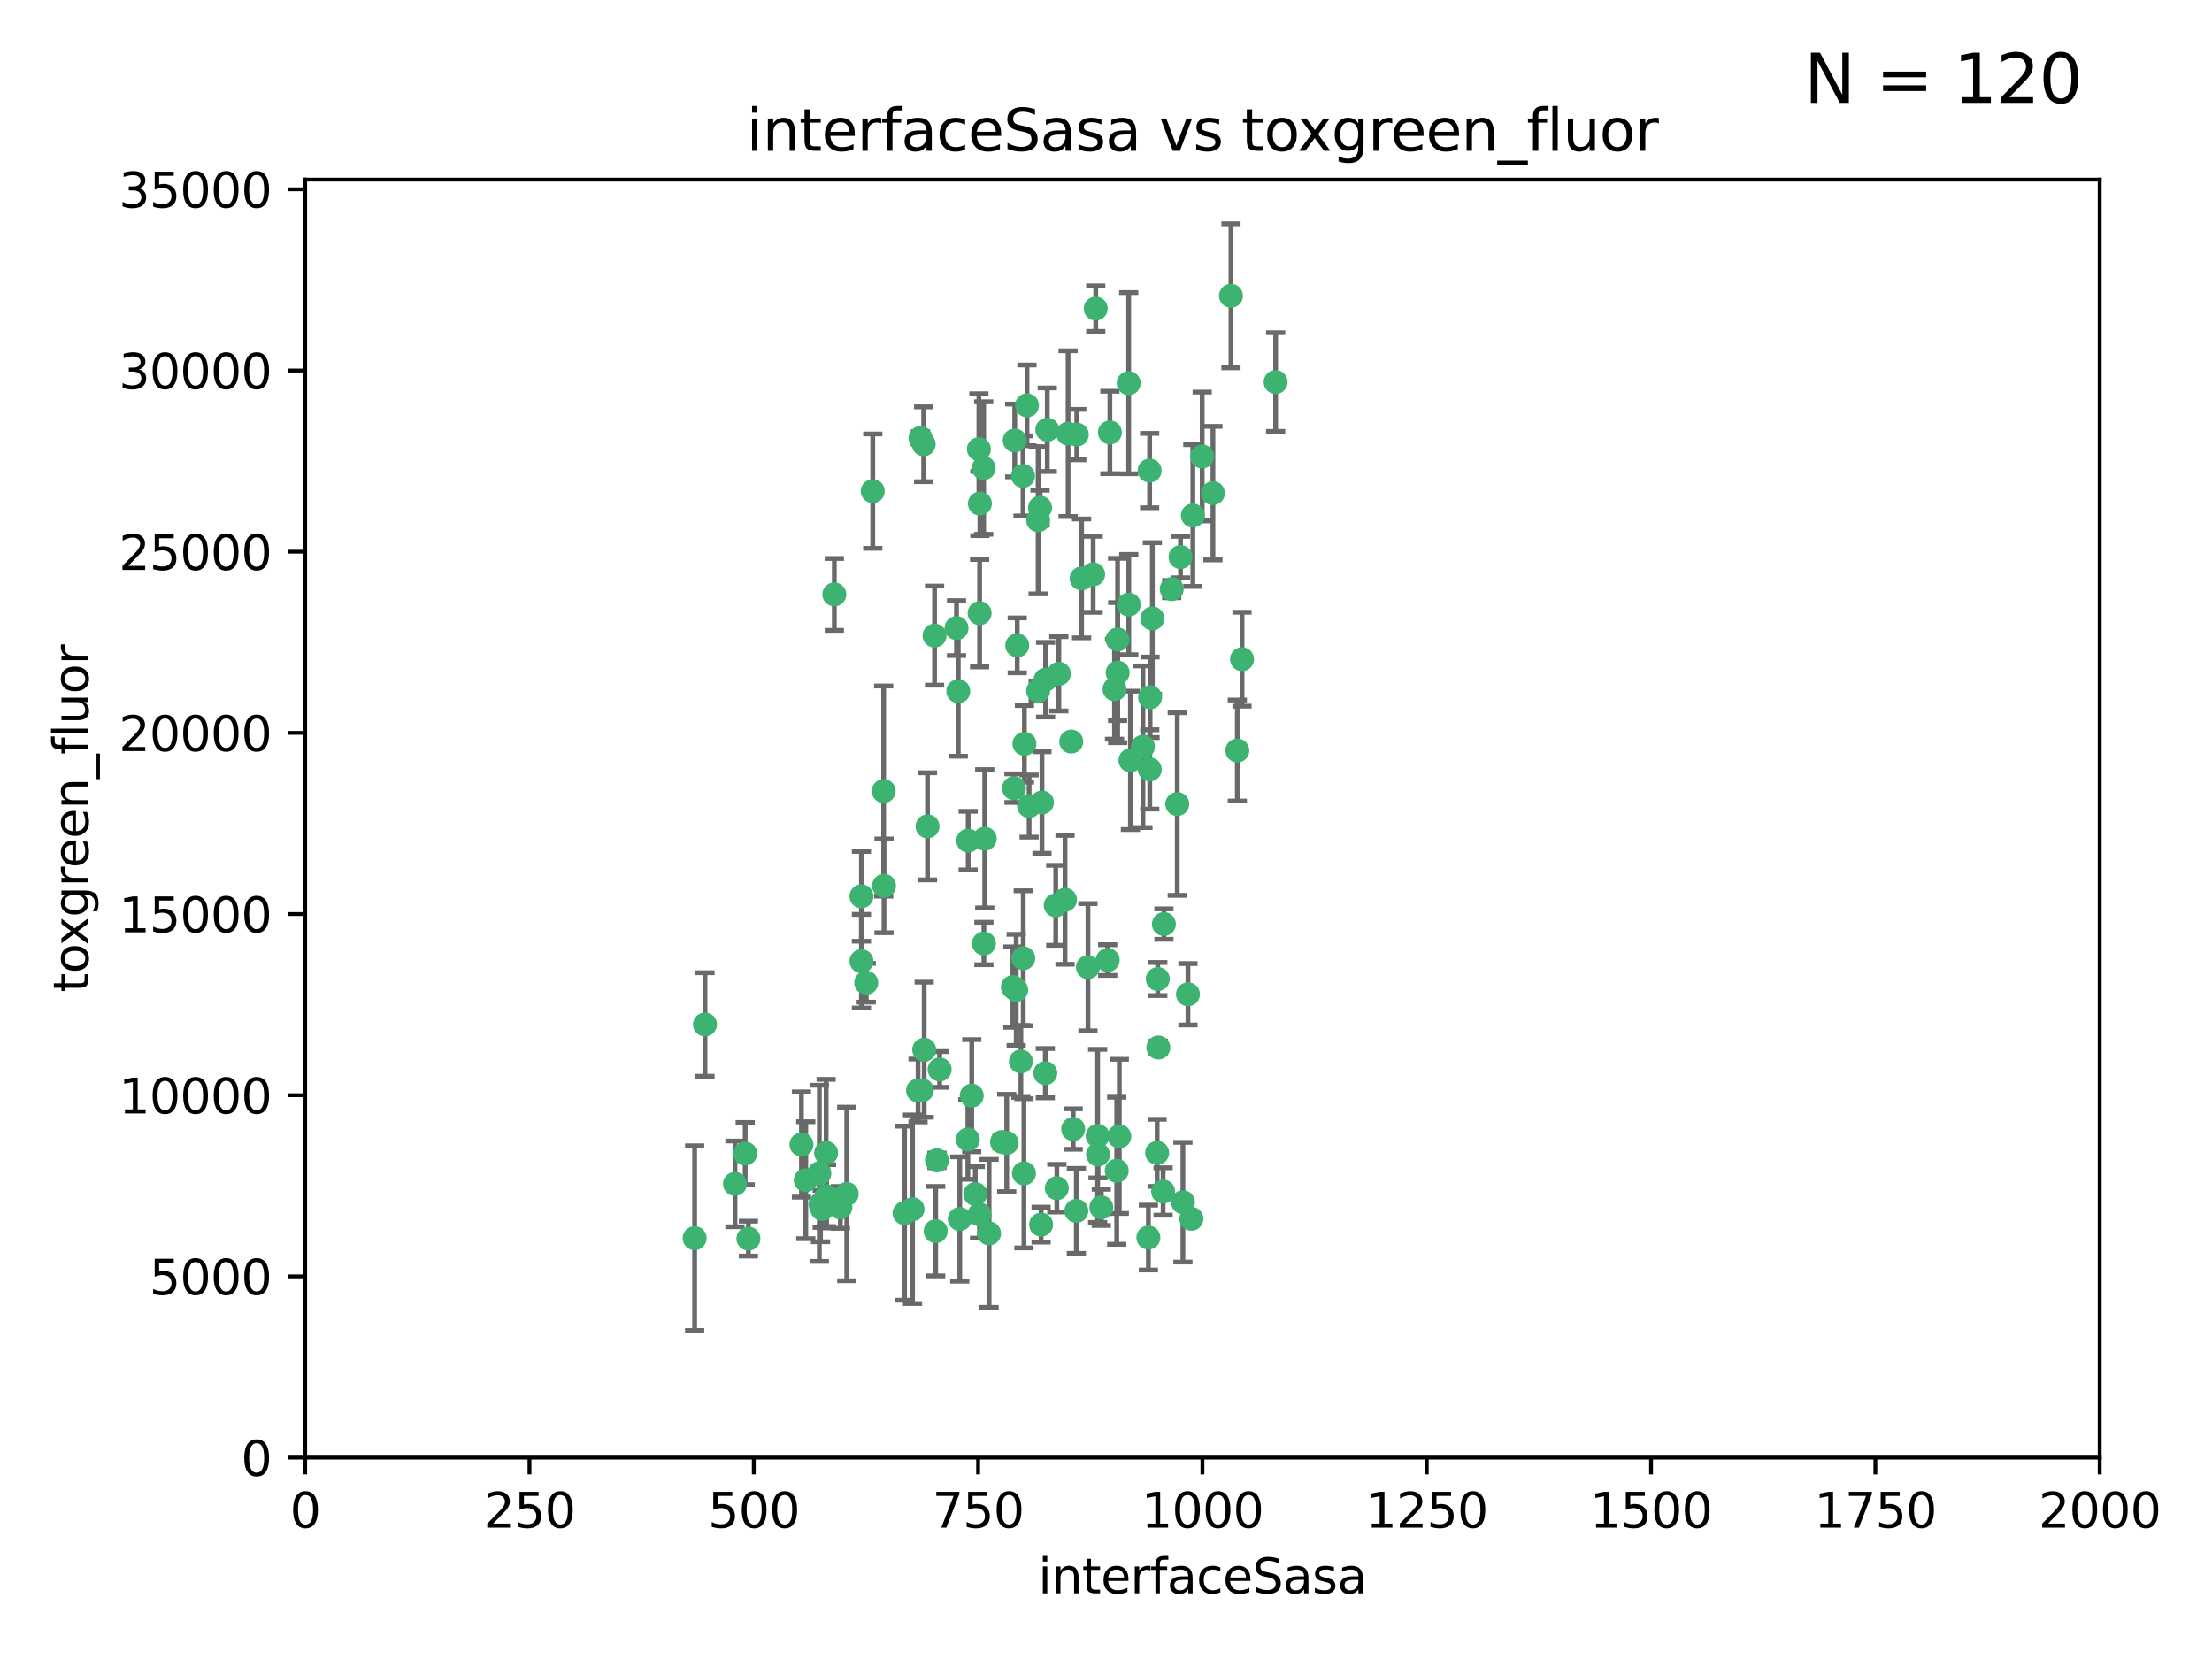 <?xml version="1.0" encoding="utf-8" standalone="no"?>
<!DOCTYPE svg PUBLIC "-//W3C//DTD SVG 1.1//EN"
  "http://www.w3.org/Graphics/SVG/1.1/DTD/svg11.dtd">
<svg xmlns:xlink="http://www.w3.org/1999/xlink" width="460.8pt" height="345.6pt" viewBox="0 0 460.8 345.6" xmlns="http://www.w3.org/2000/svg" version="1.1">
 <defs>
  <style type="text/css">*{stroke-linejoin: round; stroke-linecap: butt}</style>
 </defs>
 <g id="figure_1">
  <g id="patch_1">
   <path d="M 0 345.6 
L 460.8 345.6 
L 460.8 0 
L 0 0 
z
" style="fill: #ffffff"/>
  </g>
  <g id="axes_1">
   <g id="patch_2">
    <path d="M 63.571 303.64 
L 437.4 303.64 
L 437.4 37.411 
L 63.571 37.411 
z
" style="fill: #ffffff"/>
   </g>
   <g id="PathCollection_1">
    <defs>
     <path id="m0309db31a8" d="M 0 1.118 
C 0.297 1.118 0.581 1 0.791 0.791 
C 1 0.581 1.118 0.297 1.118 0 
C 1.118 -0.297 1 -0.581 0.791 -0.791 
C 0.581 -1 0.297 -1.118 0 -1.118 
C -0.297 -1.118 -0.581 -1 -0.791 -0.791 
C -1 -0.581 -1.118 -0.297 -1.118 0 
C -1.118 0.297 -1 0.581 -0.791 0.791 
C -0.581 1 -0.297 1.118 0 1.118 
z
" style="stroke: #3cb371"/>
    </defs>
    <g clip-path="url(#p9a26c86ab3)">
     <use xlink:href="#m0309db31a8" x="239.489" y="98.026" style="fill: #3cb371; stroke: #3cb371"/>
     <use xlink:href="#m0309db31a8" x="250.437" y="95.094" style="fill: #3cb371; stroke: #3cb371"/>
     <use xlink:href="#m0309db31a8" x="218.168" y="89.516" style="fill: #3cb371; stroke: #3cb371"/>
     <use xlink:href="#m0309db31a8" x="265.738" y="79.578" style="fill: #3cb371; stroke: #3cb371"/>
     <use xlink:href="#m0309db31a8" x="245.919" y="116.045" style="fill: #3cb371; stroke: #3cb371"/>
     <use xlink:href="#m0309db31a8" x="252.676" y="102.727" style="fill: #3cb371; stroke: #3cb371"/>
     <use xlink:href="#m0309db31a8" x="240.054" y="128.839" style="fill: #3cb371; stroke: #3cb371"/>
     <use xlink:href="#m0309db31a8" x="258.734" y="137.321" style="fill: #3cb371; stroke: #3cb371"/>
     <use xlink:href="#m0309db31a8" x="235.488" y="158.394" style="fill: #3cb371; stroke: #3cb371"/>
     <use xlink:href="#m0309db31a8" x="211.385" y="91.754" style="fill: #3cb371; stroke: #3cb371"/>
     <use xlink:href="#m0309db31a8" x="229.419" y="251.518" style="fill: #3cb371; stroke: #3cb371"/>
     <use xlink:href="#m0309db31a8" x="235.142" y="125.947" style="fill: #3cb371; stroke: #3cb371"/>
     <use xlink:href="#m0309db31a8" x="223.161" y="154.483" style="fill: #3cb371; stroke: #3cb371"/>
     <use xlink:href="#m0309db31a8" x="248.491" y="107.386" style="fill: #3cb371; stroke: #3cb371"/>
     <use xlink:href="#m0309db31a8" x="227.725" y="119.635" style="fill: #3cb371; stroke: #3cb371"/>
     <use xlink:href="#m0309db31a8" x="235.125" y="79.819" style="fill: #3cb371; stroke: #3cb371"/>
     <use xlink:href="#m0309db31a8" x="244.091" y="122.72" style="fill: #3cb371; stroke: #3cb371"/>
     <use xlink:href="#m0309db31a8" x="241.185" y="203.953" style="fill: #3cb371; stroke: #3cb371"/>
     <use xlink:href="#m0309db31a8" x="211.908" y="134.443" style="fill: #3cb371; stroke: #3cb371"/>
     <use xlink:href="#m0309db31a8" x="231.211" y="90.084" style="fill: #3cb371; stroke: #3cb371"/>
     <use xlink:href="#m0309db31a8" x="213.404" y="154.954" style="fill: #3cb371; stroke: #3cb371"/>
     <use xlink:href="#m0309db31a8" x="204.131" y="104.896" style="fill: #3cb371; stroke: #3cb371"/>
     <use xlink:href="#m0309db31a8" x="242.295" y="248.209" style="fill: #3cb371; stroke: #3cb371"/>
     <use xlink:href="#m0309db31a8" x="257.757" y="156.348" style="fill: #3cb371; stroke: #3cb371"/>
     <use xlink:href="#m0309db31a8" x="216.658" y="105.756" style="fill: #3cb371; stroke: #3cb371"/>
     <use xlink:href="#m0309db31a8" x="204.916" y="97.498" style="fill: #3cb371; stroke: #3cb371"/>
     <use xlink:href="#m0309db31a8" x="192.417" y="92.545" style="fill: #3cb371; stroke: #3cb371"/>
     <use xlink:href="#m0309db31a8" x="216.269" y="143.916" style="fill: #3cb371; stroke: #3cb371"/>
     <use xlink:href="#m0309db31a8" x="222.501" y="90.332" style="fill: #3cb371; stroke: #3cb371"/>
     <use xlink:href="#m0309db31a8" x="241.301" y="218.219" style="fill: #3cb371; stroke: #3cb371"/>
     <use xlink:href="#m0309db31a8" x="230.751" y="200.005" style="fill: #3cb371; stroke: #3cb371"/>
     <use xlink:href="#m0309db31a8" x="199.256" y="130.84" style="fill: #3cb371; stroke: #3cb371"/>
     <use xlink:href="#m0309db31a8" x="211.69" y="206.213" style="fill: #3cb371; stroke: #3cb371"/>
     <use xlink:href="#m0309db31a8" x="216.882" y="255.109" style="fill: #3cb371; stroke: #3cb371"/>
     <use xlink:href="#m0309db31a8" x="213.159" y="199.62" style="fill: #3cb371; stroke: #3cb371"/>
     <use xlink:href="#m0309db31a8" x="191.759" y="91.225" style="fill: #3cb371; stroke: #3cb371"/>
     <use xlink:href="#m0309db31a8" x="216.26" y="108.373" style="fill: #3cb371; stroke: #3cb371"/>
     <use xlink:href="#m0309db31a8" x="220.577" y="140.37" style="fill: #3cb371; stroke: #3cb371"/>
     <use xlink:href="#m0309db31a8" x="217.06" y="167.179" style="fill: #3cb371; stroke: #3cb371"/>
     <use xlink:href="#m0309db31a8" x="214.383" y="167.916" style="fill: #3cb371; stroke: #3cb371"/>
     <use xlink:href="#m0309db31a8" x="203.92" y="93.572" style="fill: #3cb371; stroke: #3cb371"/>
     <use xlink:href="#m0309db31a8" x="181.815" y="102.308" style="fill: #3cb371; stroke: #3cb371"/>
     <use xlink:href="#m0309db31a8" x="204.073" y="127.738" style="fill: #3cb371; stroke: #3cb371"/>
     <use xlink:href="#m0309db31a8" x="239.579" y="145.262" style="fill: #3cb371; stroke: #3cb371"/>
     <use xlink:href="#m0309db31a8" x="221.863" y="187.448" style="fill: #3cb371; stroke: #3cb371"/>
     <use xlink:href="#m0309db31a8" x="232.833" y="140.122" style="fill: #3cb371; stroke: #3cb371"/>
     <use xlink:href="#m0309db31a8" x="232.635" y="243.887" style="fill: #3cb371; stroke: #3cb371"/>
     <use xlink:href="#m0309db31a8" x="210.998" y="205.621" style="fill: #3cb371; stroke: #3cb371"/>
     <use xlink:href="#m0309db31a8" x="256.433" y="61.614" style="fill: #3cb371; stroke: #3cb371"/>
     <use xlink:href="#m0309db31a8" x="209.716" y="238.101" style="fill: #3cb371; stroke: #3cb371"/>
     <use xlink:href="#m0309db31a8" x="219.927" y="188.597" style="fill: #3cb371; stroke: #3cb371"/>
     <use xlink:href="#m0309db31a8" x="213.94" y="84.44" style="fill: #3cb371; stroke: #3cb371"/>
     <use xlink:href="#m0309db31a8" x="194.686" y="132.411" style="fill: #3cb371; stroke: #3cb371"/>
     <use xlink:href="#m0309db31a8" x="199.937" y="253.947" style="fill: #3cb371; stroke: #3cb371"/>
     <use xlink:href="#m0309db31a8" x="248.185" y="253.893" style="fill: #3cb371; stroke: #3cb371"/>
     <use xlink:href="#m0309db31a8" x="220.157" y="247.522" style="fill: #3cb371; stroke: #3cb371"/>
     <use xlink:href="#m0309db31a8" x="213.11" y="99.14" style="fill: #3cb371; stroke: #3cb371"/>
     <use xlink:href="#m0309db31a8" x="225.318" y="120.494" style="fill: #3cb371; stroke: #3cb371"/>
     <use xlink:href="#m0309db31a8" x="180.458" y="204.723" style="fill: #3cb371; stroke: #3cb371"/>
     <use xlink:href="#m0309db31a8" x="211.23" y="164.19" style="fill: #3cb371; stroke: #3cb371"/>
     <use xlink:href="#m0309db31a8" x="238.093" y="155.561" style="fill: #3cb371; stroke: #3cb371"/>
     <use xlink:href="#m0309db31a8" x="199.626" y="143.999" style="fill: #3cb371; stroke: #3cb371"/>
     <use xlink:href="#m0309db31a8" x="246.424" y="250.441" style="fill: #3cb371; stroke: #3cb371"/>
     <use xlink:href="#m0309db31a8" x="193.215" y="172.143" style="fill: #3cb371; stroke: #3cb371"/>
     <use xlink:href="#m0309db31a8" x="232.811" y="133.213" style="fill: #3cb371; stroke: #3cb371"/>
     <use xlink:href="#m0309db31a8" x="224.314" y="90.523" style="fill: #3cb371; stroke: #3cb371"/>
     <use xlink:href="#m0309db31a8" x="239.516" y="160.289" style="fill: #3cb371; stroke: #3cb371"/>
     <use xlink:href="#m0309db31a8" x="204.964" y="196.552" style="fill: #3cb371; stroke: #3cb371"/>
     <use xlink:href="#m0309db31a8" x="190.099" y="251.902" style="fill: #3cb371; stroke: #3cb371"/>
     <use xlink:href="#m0309db31a8" x="212.669" y="221.118" style="fill: #3cb371; stroke: #3cb371"/>
     <use xlink:href="#m0309db31a8" x="205.136" y="174.728" style="fill: #3cb371; stroke: #3cb371"/>
     <use xlink:href="#m0309db31a8" x="228.258" y="64.285" style="fill: #3cb371; stroke: #3cb371"/>
     <use xlink:href="#m0309db31a8" x="223.562" y="235.198" style="fill: #3cb371; stroke: #3cb371"/>
     <use xlink:href="#m0309db31a8" x="201.621" y="237.366" style="fill: #3cb371; stroke: #3cb371"/>
     <use xlink:href="#m0309db31a8" x="213.303" y="244.424" style="fill: #3cb371; stroke: #3cb371"/>
     <use xlink:href="#m0309db31a8" x="217.815" y="141.593" style="fill: #3cb371; stroke: #3cb371"/>
     <use xlink:href="#m0309db31a8" x="201.69" y="175.112" style="fill: #3cb371; stroke: #3cb371"/>
     <use xlink:href="#m0309db31a8" x="247.473" y="207.131" style="fill: #3cb371; stroke: #3cb371"/>
     <use xlink:href="#m0309db31a8" x="242.461" y="192.502" style="fill: #3cb371; stroke: #3cb371"/>
     <use xlink:href="#m0309db31a8" x="175.066" y="251.524" style="fill: #3cb371; stroke: #3cb371"/>
     <use xlink:href="#m0309db31a8" x="233.172" y="236.725" style="fill: #3cb371; stroke: #3cb371"/>
     <use xlink:href="#m0309db31a8" x="206.043" y="256.937" style="fill: #3cb371; stroke: #3cb371"/>
     <use xlink:href="#m0309db31a8" x="192.525" y="218.674" style="fill: #3cb371; stroke: #3cb371"/>
     <use xlink:href="#m0309db31a8" x="184.082" y="164.794" style="fill: #3cb371; stroke: #3cb371"/>
     <use xlink:href="#m0309db31a8" x="232.174" y="143.576" style="fill: #3cb371; stroke: #3cb371"/>
     <use xlink:href="#m0309db31a8" x="239.228" y="257.808" style="fill: #3cb371; stroke: #3cb371"/>
     <use xlink:href="#m0309db31a8" x="179.453" y="200.236" style="fill: #3cb371; stroke: #3cb371"/>
     <use xlink:href="#m0309db31a8" x="228.658" y="236.622" style="fill: #3cb371; stroke: #3cb371"/>
     <use xlink:href="#m0309db31a8" x="192.041" y="227.118" style="fill: #3cb371; stroke: #3cb371"/>
     <use xlink:href="#m0309db31a8" x="167.858" y="245.856" style="fill: #3cb371; stroke: #3cb371"/>
     <use xlink:href="#m0309db31a8" x="166.957" y="238.42" style="fill: #3cb371; stroke: #3cb371"/>
     <use xlink:href="#m0309db31a8" x="179.453" y="186.718" style="fill: #3cb371; stroke: #3cb371"/>
     <use xlink:href="#m0309db31a8" x="224.222" y="252.246" style="fill: #3cb371; stroke: #3cb371"/>
     <use xlink:href="#m0309db31a8" x="228.736" y="240.511" style="fill: #3cb371; stroke: #3cb371"/>
     <use xlink:href="#m0309db31a8" x="241.052" y="240.162" style="fill: #3cb371; stroke: #3cb371"/>
     <use xlink:href="#m0309db31a8" x="171.281" y="251.838" style="fill: #3cb371; stroke: #3cb371"/>
     <use xlink:href="#m0309db31a8" x="245.245" y="167.495" style="fill: #3cb371; stroke: #3cb371"/>
     <use xlink:href="#m0309db31a8" x="188.445" y="252.723" style="fill: #3cb371; stroke: #3cb371"/>
     <use xlink:href="#m0309db31a8" x="217.757" y="223.562" style="fill: #3cb371; stroke: #3cb371"/>
     <use xlink:href="#m0309db31a8" x="203.168" y="248.738" style="fill: #3cb371; stroke: #3cb371"/>
     <use xlink:href="#m0309db31a8" x="170.686" y="244.428" style="fill: #3cb371; stroke: #3cb371"/>
     <use xlink:href="#m0309db31a8" x="172.183" y="249.211" style="fill: #3cb371; stroke: #3cb371"/>
     <use xlink:href="#m0309db31a8" x="191.245" y="227.169" style="fill: #3cb371; stroke: #3cb371"/>
     <use xlink:href="#m0309db31a8" x="170.933" y="250.868" style="fill: #3cb371; stroke: #3cb371"/>
     <use xlink:href="#m0309db31a8" x="176.398" y="248.727" style="fill: #3cb371; stroke: #3cb371"/>
     <use xlink:href="#m0309db31a8" x="173.806" y="123.828" style="fill: #3cb371; stroke: #3cb371"/>
     <use xlink:href="#m0309db31a8" x="155.238" y="240.314" style="fill: #3cb371; stroke: #3cb371"/>
     <use xlink:href="#m0309db31a8" x="195.181" y="241.718" style="fill: #3cb371; stroke: #3cb371"/>
     <use xlink:href="#m0309db31a8" x="204.052" y="252.978" style="fill: #3cb371; stroke: #3cb371"/>
     <use xlink:href="#m0309db31a8" x="155.909" y="258.029" style="fill: #3cb371; stroke: #3cb371"/>
     <use xlink:href="#m0309db31a8" x="195.744" y="222.785" style="fill: #3cb371; stroke: #3cb371"/>
     <use xlink:href="#m0309db31a8" x="144.707" y="257.933" style="fill: #3cb371; stroke: #3cb371"/>
     <use xlink:href="#m0309db31a8" x="226.639" y="201.488" style="fill: #3cb371; stroke: #3cb371"/>
     <use xlink:href="#m0309db31a8" x="208.742" y="237.895" style="fill: #3cb371; stroke: #3cb371"/>
     <use xlink:href="#m0309db31a8" x="184.157" y="184.534" style="fill: #3cb371; stroke: #3cb371"/>
     <use xlink:href="#m0309db31a8" x="172.097" y="240.178" style="fill: #3cb371; stroke: #3cb371"/>
     <use xlink:href="#m0309db31a8" x="153.109" y="246.624" style="fill: #3cb371; stroke: #3cb371"/>
     <use xlink:href="#m0309db31a8" x="194.92" y="256.474" style="fill: #3cb371; stroke: #3cb371"/>
     <use xlink:href="#m0309db31a8" x="146.862" y="213.42" style="fill: #3cb371; stroke: #3cb371"/>
     <use xlink:href="#m0309db31a8" x="202.428" y="228.248" style="fill: #3cb371; stroke: #3cb371"/>
    </g>
   </g>
   <g id="matplotlib.axis_1">
    <g id="xtick_1">
     <g id="line2d_1">
      <defs>
       <path id="m40a637688c" d="M 0 0 
L 0 3.5 
" style="stroke: #000000; stroke-width: 0.8"/>
      </defs>
      <g>
       <use xlink:href="#m40a637688c" x="63.571" y="303.64" style="stroke: #000000; stroke-width: 0.8"/>
      </g>
     </g>
     <g id="text_1">
      <!-- 0 -->
      <g transform="translate(60.39 318.238)scale(0.1 -0.1)">
       <defs>
        <path id="DejaVuSans-30" d="M 2034 4250 
Q 1547 4250 1301 3770 
Q 1056 3291 1056 2328 
Q 1056 1369 1301 889 
Q 1547 409 2034 409 
Q 2525 409 2770 889 
Q 3016 1369 3016 2328 
Q 3016 3291 2770 3770 
Q 2525 4250 2034 4250 
z
M 2034 4750 
Q 2819 4750 3233 4129 
Q 3647 3509 3647 2328 
Q 3647 1150 3233 529 
Q 2819 -91 2034 -91 
Q 1250 -91 836 529 
Q 422 1150 422 2328 
Q 422 3509 836 4129 
Q 1250 4750 2034 4750 
z
" transform="scale(0.016)"/>
       </defs>
       <use xlink:href="#DejaVuSans-30"/>
      </g>
     </g>
    </g>
    <g id="xtick_2">
     <g id="line2d_2">
      <g>
       <use xlink:href="#m40a637688c" x="110.3" y="303.64" style="stroke: #000000; stroke-width: 0.8"/>
      </g>
     </g>
     <g id="text_2">
      <!-- 250 -->
      <g transform="translate(100.756 318.238)scale(0.1 -0.1)">
       <defs>
        <path id="DejaVuSans-32" d="M 1228 531 
L 3431 531 
L 3431 0 
L 469 0 
L 469 531 
Q 828 903 1448 1529 
Q 2069 2156 2228 2338 
Q 2531 2678 2651 2914 
Q 2772 3150 2772 3378 
Q 2772 3750 2511 3984 
Q 2250 4219 1831 4219 
Q 1534 4219 1204 4116 
Q 875 4013 500 3803 
L 500 4441 
Q 881 4594 1212 4672 
Q 1544 4750 1819 4750 
Q 2544 4750 2975 4387 
Q 3406 4025 3406 3419 
Q 3406 3131 3298 2873 
Q 3191 2616 2906 2266 
Q 2828 2175 2409 1742 
Q 1991 1309 1228 531 
z
" transform="scale(0.016)"/>
        <path id="DejaVuSans-35" d="M 691 4666 
L 3169 4666 
L 3169 4134 
L 1269 4134 
L 1269 2991 
Q 1406 3038 1543 3061 
Q 1681 3084 1819 3084 
Q 2600 3084 3056 2656 
Q 3513 2228 3513 1497 
Q 3513 744 3044 326 
Q 2575 -91 1722 -91 
Q 1428 -91 1123 -41 
Q 819 9 494 109 
L 494 744 
Q 775 591 1075 516 
Q 1375 441 1709 441 
Q 2250 441 2565 725 
Q 2881 1009 2881 1497 
Q 2881 1984 2565 2268 
Q 2250 2553 1709 2553 
Q 1456 2553 1204 2497 
Q 953 2441 691 2322 
L 691 4666 
z
" transform="scale(0.016)"/>
       </defs>
       <use xlink:href="#DejaVuSans-32"/>
       <use xlink:href="#DejaVuSans-35" x="63.623"/>
       <use xlink:href="#DejaVuSans-30" x="127.246"/>
      </g>
     </g>
    </g>
    <g id="xtick_3">
     <g id="line2d_3">
      <g>
       <use xlink:href="#m40a637688c" x="157.028" y="303.64" style="stroke: #000000; stroke-width: 0.8"/>
      </g>
     </g>
     <g id="text_3">
      <!-- 500 -->
      <g transform="translate(147.485 318.238)scale(0.1 -0.1)">
       <use xlink:href="#DejaVuSans-35"/>
       <use xlink:href="#DejaVuSans-30" x="63.623"/>
       <use xlink:href="#DejaVuSans-30" x="127.246"/>
      </g>
     </g>
    </g>
    <g id="xtick_4">
     <g id="line2d_4">
      <g>
       <use xlink:href="#m40a637688c" x="203.757" y="303.64" style="stroke: #000000; stroke-width: 0.8"/>
      </g>
     </g>
     <g id="text_4">
      <!-- 750 -->
      <g transform="translate(194.213 318.238)scale(0.1 -0.1)">
       <defs>
        <path id="DejaVuSans-37" d="M 525 4666 
L 3525 4666 
L 3525 4397 
L 1831 0 
L 1172 0 
L 2766 4134 
L 525 4134 
L 525 4666 
z
" transform="scale(0.016)"/>
       </defs>
       <use xlink:href="#DejaVuSans-37"/>
       <use xlink:href="#DejaVuSans-35" x="63.623"/>
       <use xlink:href="#DejaVuSans-30" x="127.246"/>
      </g>
     </g>
    </g>
    <g id="xtick_5">
     <g id="line2d_5">
      <g>
       <use xlink:href="#m40a637688c" x="250.486" y="303.64" style="stroke: #000000; stroke-width: 0.8"/>
      </g>
     </g>
     <g id="text_5">
      <!-- 1000 -->
      <g transform="translate(237.761 318.238)scale(0.1 -0.1)">
       <defs>
        <path id="DejaVuSans-31" d="M 794 531 
L 1825 531 
L 1825 4091 
L 703 3866 
L 703 4441 
L 1819 4666 
L 2450 4666 
L 2450 531 
L 3481 531 
L 3481 0 
L 794 0 
L 794 531 
z
" transform="scale(0.016)"/>
       </defs>
       <use xlink:href="#DejaVuSans-31"/>
       <use xlink:href="#DejaVuSans-30" x="63.623"/>
       <use xlink:href="#DejaVuSans-30" x="127.246"/>
       <use xlink:href="#DejaVuSans-30" x="190.869"/>
      </g>
     </g>
    </g>
    <g id="xtick_6">
     <g id="line2d_6">
      <g>
       <use xlink:href="#m40a637688c" x="297.214" y="303.64" style="stroke: #000000; stroke-width: 0.8"/>
      </g>
     </g>
     <g id="text_6">
      <!-- 1250 -->
      <g transform="translate(284.489 318.238)scale(0.1 -0.1)">
       <use xlink:href="#DejaVuSans-31"/>
       <use xlink:href="#DejaVuSans-32" x="63.623"/>
       <use xlink:href="#DejaVuSans-35" x="127.246"/>
       <use xlink:href="#DejaVuSans-30" x="190.869"/>
      </g>
     </g>
    </g>
    <g id="xtick_7">
     <g id="line2d_7">
      <g>
       <use xlink:href="#m40a637688c" x="343.943" y="303.64" style="stroke: #000000; stroke-width: 0.8"/>
      </g>
     </g>
     <g id="text_7">
      <!-- 1500 -->
      <g transform="translate(331.218 318.238)scale(0.1 -0.1)">
       <use xlink:href="#DejaVuSans-31"/>
       <use xlink:href="#DejaVuSans-35" x="63.623"/>
       <use xlink:href="#DejaVuSans-30" x="127.246"/>
       <use xlink:href="#DejaVuSans-30" x="190.869"/>
      </g>
     </g>
    </g>
    <g id="xtick_8">
     <g id="line2d_8">
      <g>
       <use xlink:href="#m40a637688c" x="390.671" y="303.64" style="stroke: #000000; stroke-width: 0.8"/>
      </g>
     </g>
     <g id="text_8">
      <!-- 1750 -->
      <g transform="translate(377.946 318.238)scale(0.1 -0.1)">
       <use xlink:href="#DejaVuSans-31"/>
       <use xlink:href="#DejaVuSans-37" x="63.623"/>
       <use xlink:href="#DejaVuSans-35" x="127.246"/>
       <use xlink:href="#DejaVuSans-30" x="190.869"/>
      </g>
     </g>
    </g>
    <g id="xtick_9">
     <g id="line2d_9">
      <g>
       <use xlink:href="#m40a637688c" x="437.4" y="303.64" style="stroke: #000000; stroke-width: 0.8"/>
      </g>
     </g>
     <g id="text_9">
      <!-- 2000 -->
      <g transform="translate(424.675 318.238)scale(0.1 -0.1)">
       <use xlink:href="#DejaVuSans-32"/>
       <use xlink:href="#DejaVuSans-30" x="63.623"/>
       <use xlink:href="#DejaVuSans-30" x="127.246"/>
       <use xlink:href="#DejaVuSans-30" x="190.869"/>
      </g>
     </g>
    </g>
    <g id="text_10">
     <!-- interfaceSasa -->
     <g transform="translate(216.279 331.917)scale(0.1 -0.1)">
      <defs>
       <path id="DejaVuSans-69" d="M 603 3500 
L 1178 3500 
L 1178 0 
L 603 0 
L 603 3500 
z
M 603 4863 
L 1178 4863 
L 1178 4134 
L 603 4134 
L 603 4863 
z
" transform="scale(0.016)"/>
       <path id="DejaVuSans-6e" d="M 3513 2113 
L 3513 0 
L 2938 0 
L 2938 2094 
Q 2938 2591 2744 2837 
Q 2550 3084 2163 3084 
Q 1697 3084 1428 2787 
Q 1159 2491 1159 1978 
L 1159 0 
L 581 0 
L 581 3500 
L 1159 3500 
L 1159 2956 
Q 1366 3272 1645 3428 
Q 1925 3584 2291 3584 
Q 2894 3584 3203 3211 
Q 3513 2838 3513 2113 
z
" transform="scale(0.016)"/>
       <path id="DejaVuSans-74" d="M 1172 4494 
L 1172 3500 
L 2356 3500 
L 2356 3053 
L 1172 3053 
L 1172 1153 
Q 1172 725 1289 603 
Q 1406 481 1766 481 
L 2356 481 
L 2356 0 
L 1766 0 
Q 1100 0 847 248 
Q 594 497 594 1153 
L 594 3053 
L 172 3053 
L 172 3500 
L 594 3500 
L 594 4494 
L 1172 4494 
z
" transform="scale(0.016)"/>
       <path id="DejaVuSans-65" d="M 3597 1894 
L 3597 1613 
L 953 1613 
Q 991 1019 1311 708 
Q 1631 397 2203 397 
Q 2534 397 2845 478 
Q 3156 559 3463 722 
L 3463 178 
Q 3153 47 2828 -22 
Q 2503 -91 2169 -91 
Q 1331 -91 842 396 
Q 353 884 353 1716 
Q 353 2575 817 3079 
Q 1281 3584 2069 3584 
Q 2775 3584 3186 3129 
Q 3597 2675 3597 1894 
z
M 3022 2063 
Q 3016 2534 2758 2815 
Q 2500 3097 2075 3097 
Q 1594 3097 1305 2825 
Q 1016 2553 972 2059 
L 3022 2063 
z
" transform="scale(0.016)"/>
       <path id="DejaVuSans-72" d="M 2631 2963 
Q 2534 3019 2420 3045 
Q 2306 3072 2169 3072 
Q 1681 3072 1420 2755 
Q 1159 2438 1159 1844 
L 1159 0 
L 581 0 
L 581 3500 
L 1159 3500 
L 1159 2956 
Q 1341 3275 1631 3429 
Q 1922 3584 2338 3584 
Q 2397 3584 2469 3576 
Q 2541 3569 2628 3553 
L 2631 2963 
z
" transform="scale(0.016)"/>
       <path id="DejaVuSans-66" d="M 2375 4863 
L 2375 4384 
L 1825 4384 
Q 1516 4384 1395 4259 
Q 1275 4134 1275 3809 
L 1275 3500 
L 2222 3500 
L 2222 3053 
L 1275 3053 
L 1275 0 
L 697 0 
L 697 3053 
L 147 3053 
L 147 3500 
L 697 3500 
L 697 3744 
Q 697 4328 969 4595 
Q 1241 4863 1831 4863 
L 2375 4863 
z
" transform="scale(0.016)"/>
       <path id="DejaVuSans-61" d="M 2194 1759 
Q 1497 1759 1228 1600 
Q 959 1441 959 1056 
Q 959 750 1161 570 
Q 1363 391 1709 391 
Q 2188 391 2477 730 
Q 2766 1069 2766 1631 
L 2766 1759 
L 2194 1759 
z
M 3341 1997 
L 3341 0 
L 2766 0 
L 2766 531 
Q 2569 213 2275 61 
Q 1981 -91 1556 -91 
Q 1019 -91 701 211 
Q 384 513 384 1019 
Q 384 1609 779 1909 
Q 1175 2209 1959 2209 
L 2766 2209 
L 2766 2266 
Q 2766 2663 2505 2880 
Q 2244 3097 1772 3097 
Q 1472 3097 1187 3025 
Q 903 2953 641 2809 
L 641 3341 
Q 956 3463 1253 3523 
Q 1550 3584 1831 3584 
Q 2591 3584 2966 3190 
Q 3341 2797 3341 1997 
z
" transform="scale(0.016)"/>
       <path id="DejaVuSans-63" d="M 3122 3366 
L 3122 2828 
Q 2878 2963 2633 3030 
Q 2388 3097 2138 3097 
Q 1578 3097 1268 2742 
Q 959 2388 959 1747 
Q 959 1106 1268 751 
Q 1578 397 2138 397 
Q 2388 397 2633 464 
Q 2878 531 3122 666 
L 3122 134 
Q 2881 22 2623 -34 
Q 2366 -91 2075 -91 
Q 1284 -91 818 406 
Q 353 903 353 1747 
Q 353 2603 823 3093 
Q 1294 3584 2113 3584 
Q 2378 3584 2631 3529 
Q 2884 3475 3122 3366 
z
" transform="scale(0.016)"/>
       <path id="DejaVuSans-53" d="M 3425 4513 
L 3425 3897 
Q 3066 4069 2747 4153 
Q 2428 4238 2131 4238 
Q 1616 4238 1336 4038 
Q 1056 3838 1056 3469 
Q 1056 3159 1242 3001 
Q 1428 2844 1947 2747 
L 2328 2669 
Q 3034 2534 3370 2195 
Q 3706 1856 3706 1288 
Q 3706 609 3251 259 
Q 2797 -91 1919 -91 
Q 1588 -91 1214 -16 
Q 841 59 441 206 
L 441 856 
Q 825 641 1194 531 
Q 1563 422 1919 422 
Q 2459 422 2753 634 
Q 3047 847 3047 1241 
Q 3047 1584 2836 1778 
Q 2625 1972 2144 2069 
L 1759 2144 
Q 1053 2284 737 2584 
Q 422 2884 422 3419 
Q 422 4038 858 4394 
Q 1294 4750 2059 4750 
Q 2388 4750 2728 4690 
Q 3069 4631 3425 4513 
z
" transform="scale(0.016)"/>
       <path id="DejaVuSans-73" d="M 2834 3397 
L 2834 2853 
Q 2591 2978 2328 3040 
Q 2066 3103 1784 3103 
Q 1356 3103 1142 2972 
Q 928 2841 928 2578 
Q 928 2378 1081 2264 
Q 1234 2150 1697 2047 
L 1894 2003 
Q 2506 1872 2764 1633 
Q 3022 1394 3022 966 
Q 3022 478 2636 193 
Q 2250 -91 1575 -91 
Q 1294 -91 989 -36 
Q 684 19 347 128 
L 347 722 
Q 666 556 975 473 
Q 1284 391 1588 391 
Q 1994 391 2212 530 
Q 2431 669 2431 922 
Q 2431 1156 2273 1281 
Q 2116 1406 1581 1522 
L 1381 1569 
Q 847 1681 609 1914 
Q 372 2147 372 2553 
Q 372 3047 722 3315 
Q 1072 3584 1716 3584 
Q 2034 3584 2315 3537 
Q 2597 3491 2834 3397 
z
" transform="scale(0.016)"/>
      </defs>
      <use xlink:href="#DejaVuSans-69"/>
      <use xlink:href="#DejaVuSans-6e" x="27.783"/>
      <use xlink:href="#DejaVuSans-74" x="91.162"/>
      <use xlink:href="#DejaVuSans-65" x="130.371"/>
      <use xlink:href="#DejaVuSans-72" x="191.895"/>
      <use xlink:href="#DejaVuSans-66" x="233.008"/>
      <use xlink:href="#DejaVuSans-61" x="268.213"/>
      <use xlink:href="#DejaVuSans-63" x="329.492"/>
      <use xlink:href="#DejaVuSans-65" x="384.473"/>
      <use xlink:href="#DejaVuSans-53" x="445.996"/>
      <use xlink:href="#DejaVuSans-61" x="509.473"/>
      <use xlink:href="#DejaVuSans-73" x="570.752"/>
      <use xlink:href="#DejaVuSans-61" x="622.852"/>
     </g>
    </g>
   </g>
   <g id="matplotlib.axis_2">
    <g id="ytick_1">
     <g id="line2d_10">
      <defs>
       <path id="m73ccad5238" d="M 0 0 
L -3.5 0 
" style="stroke: #000000; stroke-width: 0.8"/>
      </defs>
      <g>
       <use xlink:href="#m73ccad5238" x="63.571" y="303.64" style="stroke: #000000; stroke-width: 0.8"/>
      </g>
     </g>
     <g id="text_11">
      <!-- 0 -->
      <g transform="translate(50.209 307.439)scale(0.1 -0.1)">
       <use xlink:href="#DejaVuSans-30"/>
      </g>
     </g>
    </g>
    <g id="ytick_2">
     <g id="line2d_11">
      <g>
       <use xlink:href="#m73ccad5238" x="63.571" y="265.897" style="stroke: #000000; stroke-width: 0.8"/>
      </g>
     </g>
     <g id="text_12">
      <!-- 5000 -->
      <g transform="translate(31.121 269.696)scale(0.1 -0.1)">
       <use xlink:href="#DejaVuSans-35"/>
       <use xlink:href="#DejaVuSans-30" x="63.623"/>
       <use xlink:href="#DejaVuSans-30" x="127.246"/>
       <use xlink:href="#DejaVuSans-30" x="190.869"/>
      </g>
     </g>
    </g>
    <g id="ytick_3">
     <g id="line2d_12">
      <g>
       <use xlink:href="#m73ccad5238" x="63.571" y="228.154" style="stroke: #000000; stroke-width: 0.8"/>
      </g>
     </g>
     <g id="text_13">
      <!-- 10000 -->
      <g transform="translate(24.759 231.953)scale(0.1 -0.1)">
       <use xlink:href="#DejaVuSans-31"/>
       <use xlink:href="#DejaVuSans-30" x="63.623"/>
       <use xlink:href="#DejaVuSans-30" x="127.246"/>
       <use xlink:href="#DejaVuSans-30" x="190.869"/>
       <use xlink:href="#DejaVuSans-30" x="254.492"/>
      </g>
     </g>
    </g>
    <g id="ytick_4">
     <g id="line2d_13">
      <g>
       <use xlink:href="#m73ccad5238" x="63.571" y="190.411" style="stroke: #000000; stroke-width: 0.8"/>
      </g>
     </g>
     <g id="text_14">
      <!-- 15000 -->
      <g transform="translate(24.759 194.21)scale(0.1 -0.1)">
       <use xlink:href="#DejaVuSans-31"/>
       <use xlink:href="#DejaVuSans-35" x="63.623"/>
       <use xlink:href="#DejaVuSans-30" x="127.246"/>
       <use xlink:href="#DejaVuSans-30" x="190.869"/>
       <use xlink:href="#DejaVuSans-30" x="254.492"/>
      </g>
     </g>
    </g>
    <g id="ytick_5">
     <g id="line2d_14">
      <g>
       <use xlink:href="#m73ccad5238" x="63.571" y="152.668" style="stroke: #000000; stroke-width: 0.8"/>
      </g>
     </g>
     <g id="text_15">
      <!-- 20000 -->
      <g transform="translate(24.759 156.467)scale(0.1 -0.1)">
       <use xlink:href="#DejaVuSans-32"/>
       <use xlink:href="#DejaVuSans-30" x="63.623"/>
       <use xlink:href="#DejaVuSans-30" x="127.246"/>
       <use xlink:href="#DejaVuSans-30" x="190.869"/>
       <use xlink:href="#DejaVuSans-30" x="254.492"/>
      </g>
     </g>
    </g>
    <g id="ytick_6">
     <g id="line2d_15">
      <g>
       <use xlink:href="#m73ccad5238" x="63.571" y="114.925" style="stroke: #000000; stroke-width: 0.8"/>
      </g>
     </g>
     <g id="text_16">
      <!-- 25000 -->
      <g transform="translate(24.759 118.724)scale(0.1 -0.1)">
       <use xlink:href="#DejaVuSans-32"/>
       <use xlink:href="#DejaVuSans-35" x="63.623"/>
       <use xlink:href="#DejaVuSans-30" x="127.246"/>
       <use xlink:href="#DejaVuSans-30" x="190.869"/>
       <use xlink:href="#DejaVuSans-30" x="254.492"/>
      </g>
     </g>
    </g>
    <g id="ytick_7">
     <g id="line2d_16">
      <g>
       <use xlink:href="#m73ccad5238" x="63.571" y="77.181" style="stroke: #000000; stroke-width: 0.8"/>
      </g>
     </g>
     <g id="text_17">
      <!-- 30000 -->
      <g transform="translate(24.759 80.981)scale(0.1 -0.1)">
       <defs>
        <path id="DejaVuSans-33" d="M 2597 2516 
Q 3050 2419 3304 2112 
Q 3559 1806 3559 1356 
Q 3559 666 3084 287 
Q 2609 -91 1734 -91 
Q 1441 -91 1130 -33 
Q 819 25 488 141 
L 488 750 
Q 750 597 1062 519 
Q 1375 441 1716 441 
Q 2309 441 2620 675 
Q 2931 909 2931 1356 
Q 2931 1769 2642 2001 
Q 2353 2234 1838 2234 
L 1294 2234 
L 1294 2753 
L 1863 2753 
Q 2328 2753 2575 2939 
Q 2822 3125 2822 3475 
Q 2822 3834 2567 4026 
Q 2313 4219 1838 4219 
Q 1578 4219 1281 4162 
Q 984 4106 628 3988 
L 628 4550 
Q 988 4650 1302 4700 
Q 1616 4750 1894 4750 
Q 2613 4750 3031 4423 
Q 3450 4097 3450 3541 
Q 3450 3153 3228 2886 
Q 3006 2619 2597 2516 
z
" transform="scale(0.016)"/>
       </defs>
       <use xlink:href="#DejaVuSans-33"/>
       <use xlink:href="#DejaVuSans-30" x="63.623"/>
       <use xlink:href="#DejaVuSans-30" x="127.246"/>
       <use xlink:href="#DejaVuSans-30" x="190.869"/>
       <use xlink:href="#DejaVuSans-30" x="254.492"/>
      </g>
     </g>
    </g>
    <g id="ytick_8">
     <g id="line2d_17">
      <g>
       <use xlink:href="#m73ccad5238" x="63.571" y="39.438" style="stroke: #000000; stroke-width: 0.8"/>
      </g>
     </g>
     <g id="text_18">
      <!-- 35000 -->
      <g transform="translate(24.759 43.238)scale(0.1 -0.1)">
       <use xlink:href="#DejaVuSans-33"/>
       <use xlink:href="#DejaVuSans-35" x="63.623"/>
       <use xlink:href="#DejaVuSans-30" x="127.246"/>
       <use xlink:href="#DejaVuSans-30" x="190.869"/>
       <use xlink:href="#DejaVuSans-30" x="254.492"/>
      </g>
     </g>
    </g>
    <g id="text_19">
     <!-- toxgreen_fluor -->
     <g transform="translate(18.401 206.72)rotate(-90)scale(0.1 -0.1)">
      <defs>
       <path id="DejaVuSans-6f" d="M 1959 3097 
Q 1497 3097 1228 2736 
Q 959 2375 959 1747 
Q 959 1119 1226 758 
Q 1494 397 1959 397 
Q 2419 397 2687 759 
Q 2956 1122 2956 1747 
Q 2956 2369 2687 2733 
Q 2419 3097 1959 3097 
z
M 1959 3584 
Q 2709 3584 3137 3096 
Q 3566 2609 3566 1747 
Q 3566 888 3137 398 
Q 2709 -91 1959 -91 
Q 1206 -91 779 398 
Q 353 888 353 1747 
Q 353 2609 779 3096 
Q 1206 3584 1959 3584 
z
" transform="scale(0.016)"/>
       <path id="DejaVuSans-78" d="M 3513 3500 
L 2247 1797 
L 3578 0 
L 2900 0 
L 1881 1375 
L 863 0 
L 184 0 
L 1544 1831 
L 300 3500 
L 978 3500 
L 1906 2253 
L 2834 3500 
L 3513 3500 
z
" transform="scale(0.016)"/>
       <path id="DejaVuSans-67" d="M 2906 1791 
Q 2906 2416 2648 2759 
Q 2391 3103 1925 3103 
Q 1463 3103 1205 2759 
Q 947 2416 947 1791 
Q 947 1169 1205 825 
Q 1463 481 1925 481 
Q 2391 481 2648 825 
Q 2906 1169 2906 1791 
z
M 3481 434 
Q 3481 -459 3084 -895 
Q 2688 -1331 1869 -1331 
Q 1566 -1331 1297 -1286 
Q 1028 -1241 775 -1147 
L 775 -588 
Q 1028 -725 1275 -790 
Q 1522 -856 1778 -856 
Q 2344 -856 2625 -561 
Q 2906 -266 2906 331 
L 2906 616 
Q 2728 306 2450 153 
Q 2172 0 1784 0 
Q 1141 0 747 490 
Q 353 981 353 1791 
Q 353 2603 747 3093 
Q 1141 3584 1784 3584 
Q 2172 3584 2450 3431 
Q 2728 3278 2906 2969 
L 2906 3500 
L 3481 3500 
L 3481 434 
z
" transform="scale(0.016)"/>
       <path id="DejaVuSans-5f" d="M 3263 -1063 
L 3263 -1509 
L -63 -1509 
L -63 -1063 
L 3263 -1063 
z
" transform="scale(0.016)"/>
       <path id="DejaVuSans-6c" d="M 603 4863 
L 1178 4863 
L 1178 0 
L 603 0 
L 603 4863 
z
" transform="scale(0.016)"/>
       <path id="DejaVuSans-75" d="M 544 1381 
L 544 3500 
L 1119 3500 
L 1119 1403 
Q 1119 906 1312 657 
Q 1506 409 1894 409 
Q 2359 409 2629 706 
Q 2900 1003 2900 1516 
L 2900 3500 
L 3475 3500 
L 3475 0 
L 2900 0 
L 2900 538 
Q 2691 219 2414 64 
Q 2138 -91 1772 -91 
Q 1169 -91 856 284 
Q 544 659 544 1381 
z
M 1991 3584 
L 1991 3584 
z
" transform="scale(0.016)"/>
      </defs>
      <use xlink:href="#DejaVuSans-74"/>
      <use xlink:href="#DejaVuSans-6f" x="39.209"/>
      <use xlink:href="#DejaVuSans-78" x="97.266"/>
      <use xlink:href="#DejaVuSans-67" x="156.445"/>
      <use xlink:href="#DejaVuSans-72" x="219.922"/>
      <use xlink:href="#DejaVuSans-65" x="258.785"/>
      <use xlink:href="#DejaVuSans-65" x="320.309"/>
      <use xlink:href="#DejaVuSans-6e" x="381.832"/>
      <use xlink:href="#DejaVuSans-5f" x="445.211"/>
      <use xlink:href="#DejaVuSans-66" x="495.211"/>
      <use xlink:href="#DejaVuSans-6c" x="530.416"/>
      <use xlink:href="#DejaVuSans-75" x="558.199"/>
      <use xlink:href="#DejaVuSans-6f" x="621.578"/>
      <use xlink:href="#DejaVuSans-72" x="682.76"/>
     </g>
    </g>
   </g>
   <g id="LineCollection_1">
    <path d="M 239.489 105.772 
L 239.489 90.281 
" clip-path="url(#p9a26c86ab3)" style="fill: none; stroke: #696969"/>
    <path d="M 250.437 108.514 
L 250.437 81.675 
" clip-path="url(#p9a26c86ab3)" style="fill: none; stroke: #696969"/>
    <path d="M 218.168 98.217 
L 218.168 80.815 
" clip-path="url(#p9a26c86ab3)" style="fill: none; stroke: #696969"/>
    <path d="M 265.738 89.863 
L 265.738 69.294 
" clip-path="url(#p9a26c86ab3)" style="fill: none; stroke: #696969"/>
    <path d="M 245.919 120.361 
L 245.919 111.729 
" clip-path="url(#p9a26c86ab3)" style="fill: none; stroke: #696969"/>
    <path d="M 252.676 116.638 
L 252.676 88.815 
" clip-path="url(#p9a26c86ab3)" style="fill: none; stroke: #696969"/>
    <path d="M 240.054 144.637 
L 240.054 113.041 
" clip-path="url(#p9a26c86ab3)" style="fill: none; stroke: #696969"/>
    <path d="M 258.734 147.102 
L 258.734 127.541 
" clip-path="url(#p9a26c86ab3)" style="fill: none; stroke: #696969"/>
    <path d="M 235.488 172.807 
L 235.488 143.981 
" clip-path="url(#p9a26c86ab3)" style="fill: none; stroke: #696969"/>
    <path d="M 211.385 99.334 
L 211.385 84.174 
" clip-path="url(#p9a26c86ab3)" style="fill: none; stroke: #696969"/>
    <path d="M 229.419 255.291 
L 229.419 247.745 
" clip-path="url(#p9a26c86ab3)" style="fill: none; stroke: #696969"/>
    <path d="M 235.142 136.397 
L 235.142 115.497 
" clip-path="url(#p9a26c86ab3)" style="fill: none; stroke: #696969"/>
    <path d="M 223.161 155.048 
L 223.161 153.918 
" clip-path="url(#p9a26c86ab3)" style="fill: none; stroke: #696969"/>
    <path d="M 248.491 122.155 
L 248.491 92.617 
" clip-path="url(#p9a26c86ab3)" style="fill: none; stroke: #696969"/>
    <path d="M 227.725 127.554 
L 227.725 111.717 
" clip-path="url(#p9a26c86ab3)" style="fill: none; stroke: #696969"/>
    <path d="M 235.125 98.693 
L 235.125 60.945 
" clip-path="url(#p9a26c86ab3)" style="fill: none; stroke: #696969"/>
    <path d="M 244.091 124.514 
L 244.091 120.926 
" clip-path="url(#p9a26c86ab3)" style="fill: none; stroke: #696969"/>
    <path d="M 241.185 207.405 
L 241.185 200.501 
" clip-path="url(#p9a26c86ab3)" style="fill: none; stroke: #696969"/>
    <path d="M 211.908 140.163 
L 211.908 128.724 
" clip-path="url(#p9a26c86ab3)" style="fill: none; stroke: #696969"/>
    <path d="M 231.211 98.668 
L 231.211 81.501 
" clip-path="url(#p9a26c86ab3)" style="fill: none; stroke: #696969"/>
    <path d="M 213.404 162.929 
L 213.404 146.979 
" clip-path="url(#p9a26c86ab3)" style="fill: none; stroke: #696969"/>
    <path d="M 204.131 111.578 
L 204.131 98.214 
" clip-path="url(#p9a26c86ab3)" style="fill: none; stroke: #696969"/>
    <path d="M 242.295 253.143 
L 242.295 243.275 
" clip-path="url(#p9a26c86ab3)" style="fill: none; stroke: #696969"/>
    <path d="M 257.757 166.868 
L 257.757 145.829 
" clip-path="url(#p9a26c86ab3)" style="fill: none; stroke: #696969"/>
    <path d="M 216.658 109.392 
L 216.658 102.12 
" clip-path="url(#p9a26c86ab3)" style="fill: none; stroke: #696969"/>
    <path d="M 204.916 111.302 
L 204.916 83.693 
" clip-path="url(#p9a26c86ab3)" style="fill: none; stroke: #696969"/>
    <path d="M 192.417 100.341 
L 192.417 84.749 
" clip-path="url(#p9a26c86ab3)" style="fill: none; stroke: #696969"/>
    <path d="M 216.269 145.941 
L 216.269 141.891 
" clip-path="url(#p9a26c86ab3)" style="fill: none; stroke: #696969"/>
    <path d="M 222.501 107.592 
L 222.501 73.071 
" clip-path="url(#p9a26c86ab3)" style="fill: none; stroke: #696969"/>
    <path d="M 241.301 219.567 
L 241.301 216.871 
" clip-path="url(#p9a26c86ab3)" style="fill: none; stroke: #696969"/>
    <path d="M 230.751 203.204 
L 230.751 196.806 
" clip-path="url(#p9a26c86ab3)" style="fill: none; stroke: #696969"/>
    <path d="M 199.256 136.561 
L 199.256 125.12 
" clip-path="url(#p9a26c86ab3)" style="fill: none; stroke: #696969"/>
    <path d="M 211.69 217.788 
L 211.69 194.637 
" clip-path="url(#p9a26c86ab3)" style="fill: none; stroke: #696969"/>
    <path d="M 216.882 258.755 
L 216.882 251.464 
" clip-path="url(#p9a26c86ab3)" style="fill: none; stroke: #696969"/>
    <path d="M 213.159 213.675 
L 213.159 185.565 
" clip-path="url(#p9a26c86ab3)" style="fill: none; stroke: #696969"/>
    <path d="M 191.759 92.542 
L 191.759 89.908 
" clip-path="url(#p9a26c86ab3)" style="fill: none; stroke: #696969"/>
    <path d="M 216.26 123.707 
L 216.26 93.039 
" clip-path="url(#p9a26c86ab3)" style="fill: none; stroke: #696969"/>
    <path d="M 220.577 148.106 
L 220.577 132.634 
" clip-path="url(#p9a26c86ab3)" style="fill: none; stroke: #696969"/>
    <path d="M 217.06 177.756 
L 217.06 156.602 
" clip-path="url(#p9a26c86ab3)" style="fill: none; stroke: #696969"/>
    <path d="M 214.383 174.389 
L 214.383 161.444 
" clip-path="url(#p9a26c86ab3)" style="fill: none; stroke: #696969"/>
    <path d="M 203.92 105.129 
L 203.92 82.016 
" clip-path="url(#p9a26c86ab3)" style="fill: none; stroke: #696969"/>
    <path d="M 181.815 114.22 
L 181.815 90.397 
" clip-path="url(#p9a26c86ab3)" style="fill: none; stroke: #696969"/>
    <path d="M 204.073 138.926 
L 204.073 116.549 
" clip-path="url(#p9a26c86ab3)" style="fill: none; stroke: #696969"/>
    <path d="M 239.579 153.647 
L 239.579 136.877 
" clip-path="url(#p9a26c86ab3)" style="fill: none; stroke: #696969"/>
    <path d="M 221.863 200.874 
L 221.863 174.022 
" clip-path="url(#p9a26c86ab3)" style="fill: none; stroke: #696969"/>
    <path d="M 232.833 154.719 
L 232.833 125.526 
" clip-path="url(#p9a26c86ab3)" style="fill: none; stroke: #696969"/>
    <path d="M 232.635 259.205 
L 232.635 228.569 
" clip-path="url(#p9a26c86ab3)" style="fill: none; stroke: #696969"/>
    <path d="M 210.998 214 
L 210.998 197.242 
" clip-path="url(#p9a26c86ab3)" style="fill: none; stroke: #696969"/>
    <path d="M 256.433 76.614 
L 256.433 46.614 
" clip-path="url(#p9a26c86ab3)" style="fill: none; stroke: #696969"/>
    <path d="M 209.716 248.241 
L 209.716 227.961 
" clip-path="url(#p9a26c86ab3)" style="fill: none; stroke: #696969"/>
    <path d="M 219.927 196.924 
L 219.927 180.269 
" clip-path="url(#p9a26c86ab3)" style="fill: none; stroke: #696969"/>
    <path d="M 213.94 92.843 
L 213.94 76.037 
" clip-path="url(#p9a26c86ab3)" style="fill: none; stroke: #696969"/>
    <path d="M 194.686 142.738 
L 194.686 122.084 
" clip-path="url(#p9a26c86ab3)" style="fill: none; stroke: #696969"/>
    <path d="M 199.937 266.903 
L 199.937 240.99 
" clip-path="url(#p9a26c86ab3)" style="fill: none; stroke: #696969"/>
    <path d="M 248.185 254.845 
L 248.185 252.94 
" clip-path="url(#p9a26c86ab3)" style="fill: none; stroke: #696969"/>
    <path d="M 220.157 252.489 
L 220.157 242.555 
" clip-path="url(#p9a26c86ab3)" style="fill: none; stroke: #696969"/>
    <path d="M 213.11 107.483 
L 213.11 90.798 
" clip-path="url(#p9a26c86ab3)" style="fill: none; stroke: #696969"/>
    <path d="M 225.318 132.879 
L 225.318 108.108 
" clip-path="url(#p9a26c86ab3)" style="fill: none; stroke: #696969"/>
    <path d="M 180.458 208.763 
L 180.458 200.682 
" clip-path="url(#p9a26c86ab3)" style="fill: none; stroke: #696969"/>
    <path d="M 211.23 167.175 
L 211.23 161.206 
" clip-path="url(#p9a26c86ab3)" style="fill: none; stroke: #696969"/>
    <path d="M 238.093 172.398 
L 238.093 138.724 
" clip-path="url(#p9a26c86ab3)" style="fill: none; stroke: #696969"/>
    <path d="M 199.626 157.537 
L 199.626 130.461 
" clip-path="url(#p9a26c86ab3)" style="fill: none; stroke: #696969"/>
    <path d="M 246.424 262.909 
L 246.424 237.974 
" clip-path="url(#p9a26c86ab3)" style="fill: none; stroke: #696969"/>
    <path d="M 193.215 183.299 
L 193.215 160.986 
" clip-path="url(#p9a26c86ab3)" style="fill: none; stroke: #696969"/>
    <path d="M 232.811 150.11 
L 232.811 116.316 
" clip-path="url(#p9a26c86ab3)" style="fill: none; stroke: #696969"/>
    <path d="M 224.314 95.772 
L 224.314 85.274 
" clip-path="url(#p9a26c86ab3)" style="fill: none; stroke: #696969"/>
    <path d="M 239.516 168.551 
L 239.516 152.026 
" clip-path="url(#p9a26c86ab3)" style="fill: none; stroke: #696969"/>
    <path d="M 204.964 200.974 
L 204.964 192.13 
" clip-path="url(#p9a26c86ab3)" style="fill: none; stroke: #696969"/>
    <path d="M 190.099 271.544 
L 190.099 232.26 
" clip-path="url(#p9a26c86ab3)" style="fill: none; stroke: #696969"/>
    <path d="M 212.669 228.596 
L 212.669 213.64 
" clip-path="url(#p9a26c86ab3)" style="fill: none; stroke: #696969"/>
    <path d="M 205.136 189.135 
L 205.136 160.322 
" clip-path="url(#p9a26c86ab3)" style="fill: none; stroke: #696969"/>
    <path d="M 228.258 69.03 
L 228.258 59.54 
" clip-path="url(#p9a26c86ab3)" style="fill: none; stroke: #696969"/>
    <path d="M 223.562 239.414 
L 223.562 230.981 
" clip-path="url(#p9a26c86ab3)" style="fill: none; stroke: #696969"/>
    <path d="M 201.621 245.665 
L 201.621 229.068 
" clip-path="url(#p9a26c86ab3)" style="fill: none; stroke: #696969"/>
    <path d="M 213.303 259.965 
L 213.303 228.883 
" clip-path="url(#p9a26c86ab3)" style="fill: none; stroke: #696969"/>
    <path d="M 217.815 149.363 
L 217.815 133.823 
" clip-path="url(#p9a26c86ab3)" style="fill: none; stroke: #696969"/>
    <path d="M 201.69 181.212 
L 201.69 169.013 
" clip-path="url(#p9a26c86ab3)" style="fill: none; stroke: #696969"/>
    <path d="M 247.473 213.527 
L 247.473 200.736 
" clip-path="url(#p9a26c86ab3)" style="fill: none; stroke: #696969"/>
    <path d="M 242.461 195.669 
L 242.461 189.335 
" clip-path="url(#p9a26c86ab3)" style="fill: none; stroke: #696969"/>
    <path d="M 175.066 255.883 
L 175.066 247.164 
" clip-path="url(#p9a26c86ab3)" style="fill: none; stroke: #696969"/>
    <path d="M 233.172 252.781 
L 233.172 220.67 
" clip-path="url(#p9a26c86ab3)" style="fill: none; stroke: #696969"/>
    <path d="M 206.043 272.347 
L 206.043 241.526 
" clip-path="url(#p9a26c86ab3)" style="fill: none; stroke: #696969"/>
    <path d="M 192.525 232.742 
L 192.525 204.605 
" clip-path="url(#p9a26c86ab3)" style="fill: none; stroke: #696969"/>
    <path d="M 184.082 186.68 
L 184.082 142.908 
" clip-path="url(#p9a26c86ab3)" style="fill: none; stroke: #696969"/>
    <path d="M 232.174 153.98 
L 232.174 133.171 
" clip-path="url(#p9a26c86ab3)" style="fill: none; stroke: #696969"/>
    <path d="M 239.228 264.569 
L 239.228 251.047 
" clip-path="url(#p9a26c86ab3)" style="fill: none; stroke: #696969"/>
    <path d="M 179.453 209.997 
L 179.453 190.475 
" clip-path="url(#p9a26c86ab3)" style="fill: none; stroke: #696969"/>
    <path d="M 228.658 254.649 
L 228.658 218.596 
" clip-path="url(#p9a26c86ab3)" style="fill: none; stroke: #696969"/>
    <path d="M 192.041 227.892 
L 192.041 226.344 
" clip-path="url(#p9a26c86ab3)" style="fill: none; stroke: #696969"/>
    <path d="M 167.858 258.035 
L 167.858 233.677 
" clip-path="url(#p9a26c86ab3)" style="fill: none; stroke: #696969"/>
    <path d="M 166.957 249.385 
L 166.957 227.454 
" clip-path="url(#p9a26c86ab3)" style="fill: none; stroke: #696969"/>
    <path d="M 179.453 196.071 
L 179.453 177.365 
" clip-path="url(#p9a26c86ab3)" style="fill: none; stroke: #696969"/>
    <path d="M 224.222 261.1 
L 224.222 243.393 
" clip-path="url(#p9a26c86ab3)" style="fill: none; stroke: #696969"/>
    <path d="M 228.736 245.375 
L 228.736 235.646 
" clip-path="url(#p9a26c86ab3)" style="fill: none; stroke: #696969"/>
    <path d="M 241.052 247.153 
L 241.052 233.171 
" clip-path="url(#p9a26c86ab3)" style="fill: none; stroke: #696969"/>
    <path d="M 171.281 255.685 
L 171.281 247.992 
" clip-path="url(#p9a26c86ab3)" style="fill: none; stroke: #696969"/>
    <path d="M 245.245 186.519 
L 245.245 148.47 
" clip-path="url(#p9a26c86ab3)" style="fill: none; stroke: #696969"/>
    <path d="M 188.445 270.856 
L 188.445 234.59 
" clip-path="url(#p9a26c86ab3)" style="fill: none; stroke: #696969"/>
    <path d="M 217.757 228.692 
L 217.757 218.432 
" clip-path="url(#p9a26c86ab3)" style="fill: none; stroke: #696969"/>
    <path d="M 203.168 254.447 
L 203.168 243.029 
" clip-path="url(#p9a26c86ab3)" style="fill: none; stroke: #696969"/>
    <path d="M 170.686 262.775 
L 170.686 226.08 
" clip-path="url(#p9a26c86ab3)" style="fill: none; stroke: #696969"/>
    <path d="M 172.183 255.803 
L 172.183 242.62 
" clip-path="url(#p9a26c86ab3)" style="fill: none; stroke: #696969"/>
    <path d="M 191.245 233.713 
L 191.245 220.626 
" clip-path="url(#p9a26c86ab3)" style="fill: none; stroke: #696969"/>
    <path d="M 170.933 258.68 
L 170.933 243.057 
" clip-path="url(#p9a26c86ab3)" style="fill: none; stroke: #696969"/>
    <path d="M 176.398 266.807 
L 176.398 230.648 
" clip-path="url(#p9a26c86ab3)" style="fill: none; stroke: #696969"/>
    <path d="M 173.806 131.314 
L 173.806 116.343 
" clip-path="url(#p9a26c86ab3)" style="fill: none; stroke: #696969"/>
    <path d="M 155.238 246.787 
L 155.238 233.841 
" clip-path="url(#p9a26c86ab3)" style="fill: none; stroke: #696969"/>
    <path d="M 195.181 243.231 
L 195.181 240.205 
" clip-path="url(#p9a26c86ab3)" style="fill: none; stroke: #696969"/>
    <path d="M 204.052 257.921 
L 204.052 248.036 
" clip-path="url(#p9a26c86ab3)" style="fill: none; stroke: #696969"/>
    <path d="M 155.909 261.667 
L 155.909 254.39 
" clip-path="url(#p9a26c86ab3)" style="fill: none; stroke: #696969"/>
    <path d="M 195.744 226.514 
L 195.744 219.057 
" clip-path="url(#p9a26c86ab3)" style="fill: none; stroke: #696969"/>
    <path d="M 144.707 277.169 
L 144.707 238.696 
" clip-path="url(#p9a26c86ab3)" style="fill: none; stroke: #696969"/>
    <path d="M 226.639 214.744 
L 226.639 188.233 
" clip-path="url(#p9a26c86ab3)" style="fill: none; stroke: #696969"/>
    <path d="M 208.742 239.147 
L 208.742 236.643 
" clip-path="url(#p9a26c86ab3)" style="fill: none; stroke: #696969"/>
    <path d="M 184.157 194.3 
L 184.157 174.769 
" clip-path="url(#p9a26c86ab3)" style="fill: none; stroke: #696969"/>
    <path d="M 172.097 255.511 
L 172.097 224.845 
" clip-path="url(#p9a26c86ab3)" style="fill: none; stroke: #696969"/>
    <path d="M 153.109 255.558 
L 153.109 237.689 
" clip-path="url(#p9a26c86ab3)" style="fill: none; stroke: #696969"/>
    <path d="M 194.92 265.793 
L 194.92 247.155 
" clip-path="url(#p9a26c86ab3)" style="fill: none; stroke: #696969"/>
    <path d="M 146.862 224.199 
L 146.862 202.641 
" clip-path="url(#p9a26c86ab3)" style="fill: none; stroke: #696969"/>
    <path d="M 202.428 239.929 
L 202.428 216.567 
" clip-path="url(#p9a26c86ab3)" style="fill: none; stroke: #696969"/>
   </g>
   <g id="line2d_18">
    <defs>
     <path id="m2865fe112d" d="M 2 0 
L -2 -0 
" style="stroke: #696969"/>
    </defs>
    <g clip-path="url(#p9a26c86ab3)">
     <use xlink:href="#m2865fe112d" x="239.489" y="105.772" style="fill: #696969; stroke: #696969"/>
     <use xlink:href="#m2865fe112d" x="250.437" y="108.514" style="fill: #696969; stroke: #696969"/>
     <use xlink:href="#m2865fe112d" x="218.168" y="98.217" style="fill: #696969; stroke: #696969"/>
     <use xlink:href="#m2865fe112d" x="265.738" y="89.863" style="fill: #696969; stroke: #696969"/>
     <use xlink:href="#m2865fe112d" x="245.919" y="120.361" style="fill: #696969; stroke: #696969"/>
     <use xlink:href="#m2865fe112d" x="252.676" y="116.638" style="fill: #696969; stroke: #696969"/>
     <use xlink:href="#m2865fe112d" x="240.054" y="144.637" style="fill: #696969; stroke: #696969"/>
     <use xlink:href="#m2865fe112d" x="258.734" y="147.102" style="fill: #696969; stroke: #696969"/>
     <use xlink:href="#m2865fe112d" x="235.488" y="172.807" style="fill: #696969; stroke: #696969"/>
     <use xlink:href="#m2865fe112d" x="211.385" y="99.334" style="fill: #696969; stroke: #696969"/>
     <use xlink:href="#m2865fe112d" x="229.419" y="255.291" style="fill: #696969; stroke: #696969"/>
     <use xlink:href="#m2865fe112d" x="235.142" y="136.397" style="fill: #696969; stroke: #696969"/>
     <use xlink:href="#m2865fe112d" x="223.161" y="155.048" style="fill: #696969; stroke: #696969"/>
     <use xlink:href="#m2865fe112d" x="248.491" y="122.155" style="fill: #696969; stroke: #696969"/>
     <use xlink:href="#m2865fe112d" x="227.725" y="127.554" style="fill: #696969; stroke: #696969"/>
     <use xlink:href="#m2865fe112d" x="235.125" y="98.693" style="fill: #696969; stroke: #696969"/>
     <use xlink:href="#m2865fe112d" x="244.091" y="124.514" style="fill: #696969; stroke: #696969"/>
     <use xlink:href="#m2865fe112d" x="241.185" y="207.405" style="fill: #696969; stroke: #696969"/>
     <use xlink:href="#m2865fe112d" x="211.908" y="140.163" style="fill: #696969; stroke: #696969"/>
     <use xlink:href="#m2865fe112d" x="231.211" y="98.668" style="fill: #696969; stroke: #696969"/>
     <use xlink:href="#m2865fe112d" x="213.404" y="162.929" style="fill: #696969; stroke: #696969"/>
     <use xlink:href="#m2865fe112d" x="204.131" y="111.578" style="fill: #696969; stroke: #696969"/>
     <use xlink:href="#m2865fe112d" x="242.295" y="253.143" style="fill: #696969; stroke: #696969"/>
     <use xlink:href="#m2865fe112d" x="257.757" y="166.868" style="fill: #696969; stroke: #696969"/>
     <use xlink:href="#m2865fe112d" x="216.658" y="109.392" style="fill: #696969; stroke: #696969"/>
     <use xlink:href="#m2865fe112d" x="204.916" y="111.302" style="fill: #696969; stroke: #696969"/>
     <use xlink:href="#m2865fe112d" x="192.417" y="100.341" style="fill: #696969; stroke: #696969"/>
     <use xlink:href="#m2865fe112d" x="216.269" y="145.941" style="fill: #696969; stroke: #696969"/>
     <use xlink:href="#m2865fe112d" x="222.501" y="107.592" style="fill: #696969; stroke: #696969"/>
     <use xlink:href="#m2865fe112d" x="241.301" y="219.567" style="fill: #696969; stroke: #696969"/>
     <use xlink:href="#m2865fe112d" x="230.751" y="203.204" style="fill: #696969; stroke: #696969"/>
     <use xlink:href="#m2865fe112d" x="199.256" y="136.561" style="fill: #696969; stroke: #696969"/>
     <use xlink:href="#m2865fe112d" x="211.69" y="217.788" style="fill: #696969; stroke: #696969"/>
     <use xlink:href="#m2865fe112d" x="216.882" y="258.755" style="fill: #696969; stroke: #696969"/>
     <use xlink:href="#m2865fe112d" x="213.159" y="213.675" style="fill: #696969; stroke: #696969"/>
     <use xlink:href="#m2865fe112d" x="191.759" y="92.542" style="fill: #696969; stroke: #696969"/>
     <use xlink:href="#m2865fe112d" x="216.26" y="123.707" style="fill: #696969; stroke: #696969"/>
     <use xlink:href="#m2865fe112d" x="220.577" y="148.106" style="fill: #696969; stroke: #696969"/>
     <use xlink:href="#m2865fe112d" x="217.06" y="177.756" style="fill: #696969; stroke: #696969"/>
     <use xlink:href="#m2865fe112d" x="214.383" y="174.389" style="fill: #696969; stroke: #696969"/>
     <use xlink:href="#m2865fe112d" x="203.92" y="105.129" style="fill: #696969; stroke: #696969"/>
     <use xlink:href="#m2865fe112d" x="181.815" y="114.22" style="fill: #696969; stroke: #696969"/>
     <use xlink:href="#m2865fe112d" x="204.073" y="138.926" style="fill: #696969; stroke: #696969"/>
     <use xlink:href="#m2865fe112d" x="239.579" y="153.647" style="fill: #696969; stroke: #696969"/>
     <use xlink:href="#m2865fe112d" x="221.863" y="200.874" style="fill: #696969; stroke: #696969"/>
     <use xlink:href="#m2865fe112d" x="232.833" y="154.719" style="fill: #696969; stroke: #696969"/>
     <use xlink:href="#m2865fe112d" x="232.635" y="259.205" style="fill: #696969; stroke: #696969"/>
     <use xlink:href="#m2865fe112d" x="210.998" y="214" style="fill: #696969; stroke: #696969"/>
     <use xlink:href="#m2865fe112d" x="256.433" y="76.614" style="fill: #696969; stroke: #696969"/>
     <use xlink:href="#m2865fe112d" x="209.716" y="248.241" style="fill: #696969; stroke: #696969"/>
     <use xlink:href="#m2865fe112d" x="219.927" y="196.924" style="fill: #696969; stroke: #696969"/>
     <use xlink:href="#m2865fe112d" x="213.94" y="92.843" style="fill: #696969; stroke: #696969"/>
     <use xlink:href="#m2865fe112d" x="194.686" y="142.738" style="fill: #696969; stroke: #696969"/>
     <use xlink:href="#m2865fe112d" x="199.937" y="266.903" style="fill: #696969; stroke: #696969"/>
     <use xlink:href="#m2865fe112d" x="248.185" y="254.845" style="fill: #696969; stroke: #696969"/>
     <use xlink:href="#m2865fe112d" x="220.157" y="252.489" style="fill: #696969; stroke: #696969"/>
     <use xlink:href="#m2865fe112d" x="213.11" y="107.483" style="fill: #696969; stroke: #696969"/>
     <use xlink:href="#m2865fe112d" x="225.318" y="132.879" style="fill: #696969; stroke: #696969"/>
     <use xlink:href="#m2865fe112d" x="180.458" y="208.763" style="fill: #696969; stroke: #696969"/>
     <use xlink:href="#m2865fe112d" x="211.23" y="167.175" style="fill: #696969; stroke: #696969"/>
     <use xlink:href="#m2865fe112d" x="238.093" y="172.398" style="fill: #696969; stroke: #696969"/>
     <use xlink:href="#m2865fe112d" x="199.626" y="157.537" style="fill: #696969; stroke: #696969"/>
     <use xlink:href="#m2865fe112d" x="246.424" y="262.909" style="fill: #696969; stroke: #696969"/>
     <use xlink:href="#m2865fe112d" x="193.215" y="183.299" style="fill: #696969; stroke: #696969"/>
     <use xlink:href="#m2865fe112d" x="232.811" y="150.11" style="fill: #696969; stroke: #696969"/>
     <use xlink:href="#m2865fe112d" x="224.314" y="95.772" style="fill: #696969; stroke: #696969"/>
     <use xlink:href="#m2865fe112d" x="239.516" y="168.551" style="fill: #696969; stroke: #696969"/>
     <use xlink:href="#m2865fe112d" x="204.964" y="200.974" style="fill: #696969; stroke: #696969"/>
     <use xlink:href="#m2865fe112d" x="190.099" y="271.544" style="fill: #696969; stroke: #696969"/>
     <use xlink:href="#m2865fe112d" x="212.669" y="228.596" style="fill: #696969; stroke: #696969"/>
     <use xlink:href="#m2865fe112d" x="205.136" y="189.135" style="fill: #696969; stroke: #696969"/>
     <use xlink:href="#m2865fe112d" x="228.258" y="69.03" style="fill: #696969; stroke: #696969"/>
     <use xlink:href="#m2865fe112d" x="223.562" y="239.414" style="fill: #696969; stroke: #696969"/>
     <use xlink:href="#m2865fe112d" x="201.621" y="245.665" style="fill: #696969; stroke: #696969"/>
     <use xlink:href="#m2865fe112d" x="213.303" y="259.965" style="fill: #696969; stroke: #696969"/>
     <use xlink:href="#m2865fe112d" x="217.815" y="149.363" style="fill: #696969; stroke: #696969"/>
     <use xlink:href="#m2865fe112d" x="201.69" y="181.212" style="fill: #696969; stroke: #696969"/>
     <use xlink:href="#m2865fe112d" x="247.473" y="213.527" style="fill: #696969; stroke: #696969"/>
     <use xlink:href="#m2865fe112d" x="242.461" y="195.669" style="fill: #696969; stroke: #696969"/>
     <use xlink:href="#m2865fe112d" x="175.066" y="255.883" style="fill: #696969; stroke: #696969"/>
     <use xlink:href="#m2865fe112d" x="233.172" y="252.781" style="fill: #696969; stroke: #696969"/>
     <use xlink:href="#m2865fe112d" x="206.043" y="272.347" style="fill: #696969; stroke: #696969"/>
     <use xlink:href="#m2865fe112d" x="192.525" y="232.742" style="fill: #696969; stroke: #696969"/>
     <use xlink:href="#m2865fe112d" x="184.082" y="186.68" style="fill: #696969; stroke: #696969"/>
     <use xlink:href="#m2865fe112d" x="232.174" y="153.98" style="fill: #696969; stroke: #696969"/>
     <use xlink:href="#m2865fe112d" x="239.228" y="264.569" style="fill: #696969; stroke: #696969"/>
     <use xlink:href="#m2865fe112d" x="179.453" y="209.997" style="fill: #696969; stroke: #696969"/>
     <use xlink:href="#m2865fe112d" x="228.658" y="254.649" style="fill: #696969; stroke: #696969"/>
     <use xlink:href="#m2865fe112d" x="192.041" y="227.892" style="fill: #696969; stroke: #696969"/>
     <use xlink:href="#m2865fe112d" x="167.858" y="258.035" style="fill: #696969; stroke: #696969"/>
     <use xlink:href="#m2865fe112d" x="166.957" y="249.385" style="fill: #696969; stroke: #696969"/>
     <use xlink:href="#m2865fe112d" x="179.453" y="196.071" style="fill: #696969; stroke: #696969"/>
     <use xlink:href="#m2865fe112d" x="224.222" y="261.1" style="fill: #696969; stroke: #696969"/>
     <use xlink:href="#m2865fe112d" x="228.736" y="245.375" style="fill: #696969; stroke: #696969"/>
     <use xlink:href="#m2865fe112d" x="241.052" y="247.153" style="fill: #696969; stroke: #696969"/>
     <use xlink:href="#m2865fe112d" x="171.281" y="255.685" style="fill: #696969; stroke: #696969"/>
     <use xlink:href="#m2865fe112d" x="245.245" y="186.519" style="fill: #696969; stroke: #696969"/>
     <use xlink:href="#m2865fe112d" x="188.445" y="270.856" style="fill: #696969; stroke: #696969"/>
     <use xlink:href="#m2865fe112d" x="217.757" y="228.692" style="fill: #696969; stroke: #696969"/>
     <use xlink:href="#m2865fe112d" x="203.168" y="254.447" style="fill: #696969; stroke: #696969"/>
     <use xlink:href="#m2865fe112d" x="170.686" y="262.775" style="fill: #696969; stroke: #696969"/>
     <use xlink:href="#m2865fe112d" x="172.183" y="255.803" style="fill: #696969; stroke: #696969"/>
     <use xlink:href="#m2865fe112d" x="191.245" y="233.713" style="fill: #696969; stroke: #696969"/>
     <use xlink:href="#m2865fe112d" x="170.933" y="258.68" style="fill: #696969; stroke: #696969"/>
     <use xlink:href="#m2865fe112d" x="176.398" y="266.807" style="fill: #696969; stroke: #696969"/>
     <use xlink:href="#m2865fe112d" x="173.806" y="131.314" style="fill: #696969; stroke: #696969"/>
     <use xlink:href="#m2865fe112d" x="155.238" y="246.787" style="fill: #696969; stroke: #696969"/>
     <use xlink:href="#m2865fe112d" x="195.181" y="243.231" style="fill: #696969; stroke: #696969"/>
     <use xlink:href="#m2865fe112d" x="204.052" y="257.921" style="fill: #696969; stroke: #696969"/>
     <use xlink:href="#m2865fe112d" x="155.909" y="261.667" style="fill: #696969; stroke: #696969"/>
     <use xlink:href="#m2865fe112d" x="195.744" y="226.514" style="fill: #696969; stroke: #696969"/>
     <use xlink:href="#m2865fe112d" x="144.707" y="277.169" style="fill: #696969; stroke: #696969"/>
     <use xlink:href="#m2865fe112d" x="226.639" y="214.744" style="fill: #696969; stroke: #696969"/>
     <use xlink:href="#m2865fe112d" x="208.742" y="239.147" style="fill: #696969; stroke: #696969"/>
     <use xlink:href="#m2865fe112d" x="184.157" y="194.3" style="fill: #696969; stroke: #696969"/>
     <use xlink:href="#m2865fe112d" x="172.097" y="255.511" style="fill: #696969; stroke: #696969"/>
     <use xlink:href="#m2865fe112d" x="153.109" y="255.558" style="fill: #696969; stroke: #696969"/>
     <use xlink:href="#m2865fe112d" x="194.92" y="265.793" style="fill: #696969; stroke: #696969"/>
     <use xlink:href="#m2865fe112d" x="146.862" y="224.199" style="fill: #696969; stroke: #696969"/>
     <use xlink:href="#m2865fe112d" x="202.428" y="239.929" style="fill: #696969; stroke: #696969"/>
    </g>
   </g>
   <g id="line2d_19">
    <g clip-path="url(#p9a26c86ab3)">
     <use xlink:href="#m2865fe112d" x="239.489" y="90.281" style="fill: #696969; stroke: #696969"/>
     <use xlink:href="#m2865fe112d" x="250.437" y="81.675" style="fill: #696969; stroke: #696969"/>
     <use xlink:href="#m2865fe112d" x="218.168" y="80.815" style="fill: #696969; stroke: #696969"/>
     <use xlink:href="#m2865fe112d" x="265.738" y="69.294" style="fill: #696969; stroke: #696969"/>
     <use xlink:href="#m2865fe112d" x="245.919" y="111.729" style="fill: #696969; stroke: #696969"/>
     <use xlink:href="#m2865fe112d" x="252.676" y="88.815" style="fill: #696969; stroke: #696969"/>
     <use xlink:href="#m2865fe112d" x="240.054" y="113.041" style="fill: #696969; stroke: #696969"/>
     <use xlink:href="#m2865fe112d" x="258.734" y="127.541" style="fill: #696969; stroke: #696969"/>
     <use xlink:href="#m2865fe112d" x="235.488" y="143.981" style="fill: #696969; stroke: #696969"/>
     <use xlink:href="#m2865fe112d" x="211.385" y="84.174" style="fill: #696969; stroke: #696969"/>
     <use xlink:href="#m2865fe112d" x="229.419" y="247.745" style="fill: #696969; stroke: #696969"/>
     <use xlink:href="#m2865fe112d" x="235.142" y="115.497" style="fill: #696969; stroke: #696969"/>
     <use xlink:href="#m2865fe112d" x="223.161" y="153.918" style="fill: #696969; stroke: #696969"/>
     <use xlink:href="#m2865fe112d" x="248.491" y="92.617" style="fill: #696969; stroke: #696969"/>
     <use xlink:href="#m2865fe112d" x="227.725" y="111.717" style="fill: #696969; stroke: #696969"/>
     <use xlink:href="#m2865fe112d" x="235.125" y="60.945" style="fill: #696969; stroke: #696969"/>
     <use xlink:href="#m2865fe112d" x="244.091" y="120.926" style="fill: #696969; stroke: #696969"/>
     <use xlink:href="#m2865fe112d" x="241.185" y="200.501" style="fill: #696969; stroke: #696969"/>
     <use xlink:href="#m2865fe112d" x="211.908" y="128.724" style="fill: #696969; stroke: #696969"/>
     <use xlink:href="#m2865fe112d" x="231.211" y="81.501" style="fill: #696969; stroke: #696969"/>
     <use xlink:href="#m2865fe112d" x="213.404" y="146.979" style="fill: #696969; stroke: #696969"/>
     <use xlink:href="#m2865fe112d" x="204.131" y="98.214" style="fill: #696969; stroke: #696969"/>
     <use xlink:href="#m2865fe112d" x="242.295" y="243.275" style="fill: #696969; stroke: #696969"/>
     <use xlink:href="#m2865fe112d" x="257.757" y="145.829" style="fill: #696969; stroke: #696969"/>
     <use xlink:href="#m2865fe112d" x="216.658" y="102.12" style="fill: #696969; stroke: #696969"/>
     <use xlink:href="#m2865fe112d" x="204.916" y="83.693" style="fill: #696969; stroke: #696969"/>
     <use xlink:href="#m2865fe112d" x="192.417" y="84.749" style="fill: #696969; stroke: #696969"/>
     <use xlink:href="#m2865fe112d" x="216.269" y="141.891" style="fill: #696969; stroke: #696969"/>
     <use xlink:href="#m2865fe112d" x="222.501" y="73.071" style="fill: #696969; stroke: #696969"/>
     <use xlink:href="#m2865fe112d" x="241.301" y="216.871" style="fill: #696969; stroke: #696969"/>
     <use xlink:href="#m2865fe112d" x="230.751" y="196.806" style="fill: #696969; stroke: #696969"/>
     <use xlink:href="#m2865fe112d" x="199.256" y="125.12" style="fill: #696969; stroke: #696969"/>
     <use xlink:href="#m2865fe112d" x="211.69" y="194.637" style="fill: #696969; stroke: #696969"/>
     <use xlink:href="#m2865fe112d" x="216.882" y="251.464" style="fill: #696969; stroke: #696969"/>
     <use xlink:href="#m2865fe112d" x="213.159" y="185.565" style="fill: #696969; stroke: #696969"/>
     <use xlink:href="#m2865fe112d" x="191.759" y="89.908" style="fill: #696969; stroke: #696969"/>
     <use xlink:href="#m2865fe112d" x="216.26" y="93.039" style="fill: #696969; stroke: #696969"/>
     <use xlink:href="#m2865fe112d" x="220.577" y="132.634" style="fill: #696969; stroke: #696969"/>
     <use xlink:href="#m2865fe112d" x="217.06" y="156.602" style="fill: #696969; stroke: #696969"/>
     <use xlink:href="#m2865fe112d" x="214.383" y="161.444" style="fill: #696969; stroke: #696969"/>
     <use xlink:href="#m2865fe112d" x="203.92" y="82.016" style="fill: #696969; stroke: #696969"/>
     <use xlink:href="#m2865fe112d" x="181.815" y="90.397" style="fill: #696969; stroke: #696969"/>
     <use xlink:href="#m2865fe112d" x="204.073" y="116.549" style="fill: #696969; stroke: #696969"/>
     <use xlink:href="#m2865fe112d" x="239.579" y="136.877" style="fill: #696969; stroke: #696969"/>
     <use xlink:href="#m2865fe112d" x="221.863" y="174.022" style="fill: #696969; stroke: #696969"/>
     <use xlink:href="#m2865fe112d" x="232.833" y="125.526" style="fill: #696969; stroke: #696969"/>
     <use xlink:href="#m2865fe112d" x="232.635" y="228.569" style="fill: #696969; stroke: #696969"/>
     <use xlink:href="#m2865fe112d" x="210.998" y="197.242" style="fill: #696969; stroke: #696969"/>
     <use xlink:href="#m2865fe112d" x="256.433" y="46.614" style="fill: #696969; stroke: #696969"/>
     <use xlink:href="#m2865fe112d" x="209.716" y="227.961" style="fill: #696969; stroke: #696969"/>
     <use xlink:href="#m2865fe112d" x="219.927" y="180.269" style="fill: #696969; stroke: #696969"/>
     <use xlink:href="#m2865fe112d" x="213.94" y="76.037" style="fill: #696969; stroke: #696969"/>
     <use xlink:href="#m2865fe112d" x="194.686" y="122.084" style="fill: #696969; stroke: #696969"/>
     <use xlink:href="#m2865fe112d" x="199.937" y="240.99" style="fill: #696969; stroke: #696969"/>
     <use xlink:href="#m2865fe112d" x="248.185" y="252.94" style="fill: #696969; stroke: #696969"/>
     <use xlink:href="#m2865fe112d" x="220.157" y="242.555" style="fill: #696969; stroke: #696969"/>
     <use xlink:href="#m2865fe112d" x="213.11" y="90.798" style="fill: #696969; stroke: #696969"/>
     <use xlink:href="#m2865fe112d" x="225.318" y="108.108" style="fill: #696969; stroke: #696969"/>
     <use xlink:href="#m2865fe112d" x="180.458" y="200.682" style="fill: #696969; stroke: #696969"/>
     <use xlink:href="#m2865fe112d" x="211.23" y="161.206" style="fill: #696969; stroke: #696969"/>
     <use xlink:href="#m2865fe112d" x="238.093" y="138.724" style="fill: #696969; stroke: #696969"/>
     <use xlink:href="#m2865fe112d" x="199.626" y="130.461" style="fill: #696969; stroke: #696969"/>
     <use xlink:href="#m2865fe112d" x="246.424" y="237.974" style="fill: #696969; stroke: #696969"/>
     <use xlink:href="#m2865fe112d" x="193.215" y="160.986" style="fill: #696969; stroke: #696969"/>
     <use xlink:href="#m2865fe112d" x="232.811" y="116.316" style="fill: #696969; stroke: #696969"/>
     <use xlink:href="#m2865fe112d" x="224.314" y="85.274" style="fill: #696969; stroke: #696969"/>
     <use xlink:href="#m2865fe112d" x="239.516" y="152.026" style="fill: #696969; stroke: #696969"/>
     <use xlink:href="#m2865fe112d" x="204.964" y="192.13" style="fill: #696969; stroke: #696969"/>
     <use xlink:href="#m2865fe112d" x="190.099" y="232.26" style="fill: #696969; stroke: #696969"/>
     <use xlink:href="#m2865fe112d" x="212.669" y="213.64" style="fill: #696969; stroke: #696969"/>
     <use xlink:href="#m2865fe112d" x="205.136" y="160.322" style="fill: #696969; stroke: #696969"/>
     <use xlink:href="#m2865fe112d" x="228.258" y="59.54" style="fill: #696969; stroke: #696969"/>
     <use xlink:href="#m2865fe112d" x="223.562" y="230.981" style="fill: #696969; stroke: #696969"/>
     <use xlink:href="#m2865fe112d" x="201.621" y="229.068" style="fill: #696969; stroke: #696969"/>
     <use xlink:href="#m2865fe112d" x="213.303" y="228.883" style="fill: #696969; stroke: #696969"/>
     <use xlink:href="#m2865fe112d" x="217.815" y="133.823" style="fill: #696969; stroke: #696969"/>
     <use xlink:href="#m2865fe112d" x="201.69" y="169.013" style="fill: #696969; stroke: #696969"/>
     <use xlink:href="#m2865fe112d" x="247.473" y="200.736" style="fill: #696969; stroke: #696969"/>
     <use xlink:href="#m2865fe112d" x="242.461" y="189.335" style="fill: #696969; stroke: #696969"/>
     <use xlink:href="#m2865fe112d" x="175.066" y="247.164" style="fill: #696969; stroke: #696969"/>
     <use xlink:href="#m2865fe112d" x="233.172" y="220.67" style="fill: #696969; stroke: #696969"/>
     <use xlink:href="#m2865fe112d" x="206.043" y="241.526" style="fill: #696969; stroke: #696969"/>
     <use xlink:href="#m2865fe112d" x="192.525" y="204.605" style="fill: #696969; stroke: #696969"/>
     <use xlink:href="#m2865fe112d" x="184.082" y="142.908" style="fill: #696969; stroke: #696969"/>
     <use xlink:href="#m2865fe112d" x="232.174" y="133.171" style="fill: #696969; stroke: #696969"/>
     <use xlink:href="#m2865fe112d" x="239.228" y="251.047" style="fill: #696969; stroke: #696969"/>
     <use xlink:href="#m2865fe112d" x="179.453" y="190.475" style="fill: #696969; stroke: #696969"/>
     <use xlink:href="#m2865fe112d" x="228.658" y="218.596" style="fill: #696969; stroke: #696969"/>
     <use xlink:href="#m2865fe112d" x="192.041" y="226.344" style="fill: #696969; stroke: #696969"/>
     <use xlink:href="#m2865fe112d" x="167.858" y="233.677" style="fill: #696969; stroke: #696969"/>
     <use xlink:href="#m2865fe112d" x="166.957" y="227.454" style="fill: #696969; stroke: #696969"/>
     <use xlink:href="#m2865fe112d" x="179.453" y="177.365" style="fill: #696969; stroke: #696969"/>
     <use xlink:href="#m2865fe112d" x="224.222" y="243.393" style="fill: #696969; stroke: #696969"/>
     <use xlink:href="#m2865fe112d" x="228.736" y="235.646" style="fill: #696969; stroke: #696969"/>
     <use xlink:href="#m2865fe112d" x="241.052" y="233.171" style="fill: #696969; stroke: #696969"/>
     <use xlink:href="#m2865fe112d" x="171.281" y="247.992" style="fill: #696969; stroke: #696969"/>
     <use xlink:href="#m2865fe112d" x="245.245" y="148.47" style="fill: #696969; stroke: #696969"/>
     <use xlink:href="#m2865fe112d" x="188.445" y="234.59" style="fill: #696969; stroke: #696969"/>
     <use xlink:href="#m2865fe112d" x="217.757" y="218.432" style="fill: #696969; stroke: #696969"/>
     <use xlink:href="#m2865fe112d" x="203.168" y="243.029" style="fill: #696969; stroke: #696969"/>
     <use xlink:href="#m2865fe112d" x="170.686" y="226.08" style="fill: #696969; stroke: #696969"/>
     <use xlink:href="#m2865fe112d" x="172.183" y="242.62" style="fill: #696969; stroke: #696969"/>
     <use xlink:href="#m2865fe112d" x="191.245" y="220.626" style="fill: #696969; stroke: #696969"/>
     <use xlink:href="#m2865fe112d" x="170.933" y="243.057" style="fill: #696969; stroke: #696969"/>
     <use xlink:href="#m2865fe112d" x="176.398" y="230.648" style="fill: #696969; stroke: #696969"/>
     <use xlink:href="#m2865fe112d" x="173.806" y="116.343" style="fill: #696969; stroke: #696969"/>
     <use xlink:href="#m2865fe112d" x="155.238" y="233.841" style="fill: #696969; stroke: #696969"/>
     <use xlink:href="#m2865fe112d" x="195.181" y="240.205" style="fill: #696969; stroke: #696969"/>
     <use xlink:href="#m2865fe112d" x="204.052" y="248.036" style="fill: #696969; stroke: #696969"/>
     <use xlink:href="#m2865fe112d" x="155.909" y="254.39" style="fill: #696969; stroke: #696969"/>
     <use xlink:href="#m2865fe112d" x="195.744" y="219.057" style="fill: #696969; stroke: #696969"/>
     <use xlink:href="#m2865fe112d" x="144.707" y="238.696" style="fill: #696969; stroke: #696969"/>
     <use xlink:href="#m2865fe112d" x="226.639" y="188.233" style="fill: #696969; stroke: #696969"/>
     <use xlink:href="#m2865fe112d" x="208.742" y="236.643" style="fill: #696969; stroke: #696969"/>
     <use xlink:href="#m2865fe112d" x="184.157" y="174.769" style="fill: #696969; stroke: #696969"/>
     <use xlink:href="#m2865fe112d" x="172.097" y="224.845" style="fill: #696969; stroke: #696969"/>
     <use xlink:href="#m2865fe112d" x="153.109" y="237.689" style="fill: #696969; stroke: #696969"/>
     <use xlink:href="#m2865fe112d" x="194.92" y="247.155" style="fill: #696969; stroke: #696969"/>
     <use xlink:href="#m2865fe112d" x="146.862" y="202.641" style="fill: #696969; stroke: #696969"/>
     <use xlink:href="#m2865fe112d" x="202.428" y="216.567" style="fill: #696969; stroke: #696969"/>
    </g>
   </g>
   <g id="line2d_20">
    <defs>
     <path id="mefffa556f2" d="M 0 2 
C 0.53 2 1.039 1.789 1.414 1.414 
C 1.789 1.039 2 0.53 2 0 
C 2 -0.53 1.789 -1.039 1.414 -1.414 
C 1.039 -1.789 0.53 -2 0 -2 
C -0.53 -2 -1.039 -1.789 -1.414 -1.414 
C -1.789 -1.039 -2 -0.53 -2 0 
C -2 0.53 -1.789 1.039 -1.414 1.414 
C -1.039 1.789 -0.53 2 0 2 
z
" style="stroke: #3cb371"/>
    </defs>
    <g clip-path="url(#p9a26c86ab3)">
     <use xlink:href="#mefffa556f2" x="239.489" y="98.026" style="fill: #3cb371; stroke: #3cb371"/>
     <use xlink:href="#mefffa556f2" x="250.437" y="95.094" style="fill: #3cb371; stroke: #3cb371"/>
     <use xlink:href="#mefffa556f2" x="218.168" y="89.516" style="fill: #3cb371; stroke: #3cb371"/>
     <use xlink:href="#mefffa556f2" x="265.738" y="79.578" style="fill: #3cb371; stroke: #3cb371"/>
     <use xlink:href="#mefffa556f2" x="245.919" y="116.045" style="fill: #3cb371; stroke: #3cb371"/>
     <use xlink:href="#mefffa556f2" x="252.676" y="102.727" style="fill: #3cb371; stroke: #3cb371"/>
     <use xlink:href="#mefffa556f2" x="240.054" y="128.839" style="fill: #3cb371; stroke: #3cb371"/>
     <use xlink:href="#mefffa556f2" x="258.734" y="137.321" style="fill: #3cb371; stroke: #3cb371"/>
     <use xlink:href="#mefffa556f2" x="235.488" y="158.394" style="fill: #3cb371; stroke: #3cb371"/>
     <use xlink:href="#mefffa556f2" x="211.385" y="91.754" style="fill: #3cb371; stroke: #3cb371"/>
     <use xlink:href="#mefffa556f2" x="229.419" y="251.518" style="fill: #3cb371; stroke: #3cb371"/>
     <use xlink:href="#mefffa556f2" x="235.142" y="125.947" style="fill: #3cb371; stroke: #3cb371"/>
     <use xlink:href="#mefffa556f2" x="223.161" y="154.483" style="fill: #3cb371; stroke: #3cb371"/>
     <use xlink:href="#mefffa556f2" x="248.491" y="107.386" style="fill: #3cb371; stroke: #3cb371"/>
     <use xlink:href="#mefffa556f2" x="227.725" y="119.635" style="fill: #3cb371; stroke: #3cb371"/>
     <use xlink:href="#mefffa556f2" x="235.125" y="79.819" style="fill: #3cb371; stroke: #3cb371"/>
     <use xlink:href="#mefffa556f2" x="244.091" y="122.72" style="fill: #3cb371; stroke: #3cb371"/>
     <use xlink:href="#mefffa556f2" x="241.185" y="203.953" style="fill: #3cb371; stroke: #3cb371"/>
     <use xlink:href="#mefffa556f2" x="211.908" y="134.443" style="fill: #3cb371; stroke: #3cb371"/>
     <use xlink:href="#mefffa556f2" x="231.211" y="90.084" style="fill: #3cb371; stroke: #3cb371"/>
     <use xlink:href="#mefffa556f2" x="213.404" y="154.954" style="fill: #3cb371; stroke: #3cb371"/>
     <use xlink:href="#mefffa556f2" x="204.131" y="104.896" style="fill: #3cb371; stroke: #3cb371"/>
     <use xlink:href="#mefffa556f2" x="242.295" y="248.209" style="fill: #3cb371; stroke: #3cb371"/>
     <use xlink:href="#mefffa556f2" x="257.757" y="156.348" style="fill: #3cb371; stroke: #3cb371"/>
     <use xlink:href="#mefffa556f2" x="216.658" y="105.756" style="fill: #3cb371; stroke: #3cb371"/>
     <use xlink:href="#mefffa556f2" x="204.916" y="97.498" style="fill: #3cb371; stroke: #3cb371"/>
     <use xlink:href="#mefffa556f2" x="192.417" y="92.545" style="fill: #3cb371; stroke: #3cb371"/>
     <use xlink:href="#mefffa556f2" x="216.269" y="143.916" style="fill: #3cb371; stroke: #3cb371"/>
     <use xlink:href="#mefffa556f2" x="222.501" y="90.332" style="fill: #3cb371; stroke: #3cb371"/>
     <use xlink:href="#mefffa556f2" x="241.301" y="218.219" style="fill: #3cb371; stroke: #3cb371"/>
     <use xlink:href="#mefffa556f2" x="230.751" y="200.005" style="fill: #3cb371; stroke: #3cb371"/>
     <use xlink:href="#mefffa556f2" x="199.256" y="130.84" style="fill: #3cb371; stroke: #3cb371"/>
     <use xlink:href="#mefffa556f2" x="211.69" y="206.213" style="fill: #3cb371; stroke: #3cb371"/>
     <use xlink:href="#mefffa556f2" x="216.882" y="255.109" style="fill: #3cb371; stroke: #3cb371"/>
     <use xlink:href="#mefffa556f2" x="213.159" y="199.62" style="fill: #3cb371; stroke: #3cb371"/>
     <use xlink:href="#mefffa556f2" x="191.759" y="91.225" style="fill: #3cb371; stroke: #3cb371"/>
     <use xlink:href="#mefffa556f2" x="216.26" y="108.373" style="fill: #3cb371; stroke: #3cb371"/>
     <use xlink:href="#mefffa556f2" x="220.577" y="140.37" style="fill: #3cb371; stroke: #3cb371"/>
     <use xlink:href="#mefffa556f2" x="217.06" y="167.179" style="fill: #3cb371; stroke: #3cb371"/>
     <use xlink:href="#mefffa556f2" x="214.383" y="167.916" style="fill: #3cb371; stroke: #3cb371"/>
     <use xlink:href="#mefffa556f2" x="203.92" y="93.572" style="fill: #3cb371; stroke: #3cb371"/>
     <use xlink:href="#mefffa556f2" x="181.815" y="102.308" style="fill: #3cb371; stroke: #3cb371"/>
     <use xlink:href="#mefffa556f2" x="204.073" y="127.738" style="fill: #3cb371; stroke: #3cb371"/>
     <use xlink:href="#mefffa556f2" x="239.579" y="145.262" style="fill: #3cb371; stroke: #3cb371"/>
     <use xlink:href="#mefffa556f2" x="221.863" y="187.448" style="fill: #3cb371; stroke: #3cb371"/>
     <use xlink:href="#mefffa556f2" x="232.833" y="140.122" style="fill: #3cb371; stroke: #3cb371"/>
     <use xlink:href="#mefffa556f2" x="232.635" y="243.887" style="fill: #3cb371; stroke: #3cb371"/>
     <use xlink:href="#mefffa556f2" x="210.998" y="205.621" style="fill: #3cb371; stroke: #3cb371"/>
     <use xlink:href="#mefffa556f2" x="256.433" y="61.614" style="fill: #3cb371; stroke: #3cb371"/>
     <use xlink:href="#mefffa556f2" x="209.716" y="238.101" style="fill: #3cb371; stroke: #3cb371"/>
     <use xlink:href="#mefffa556f2" x="219.927" y="188.597" style="fill: #3cb371; stroke: #3cb371"/>
     <use xlink:href="#mefffa556f2" x="213.94" y="84.44" style="fill: #3cb371; stroke: #3cb371"/>
     <use xlink:href="#mefffa556f2" x="194.686" y="132.411" style="fill: #3cb371; stroke: #3cb371"/>
     <use xlink:href="#mefffa556f2" x="199.937" y="253.947" style="fill: #3cb371; stroke: #3cb371"/>
     <use xlink:href="#mefffa556f2" x="248.185" y="253.893" style="fill: #3cb371; stroke: #3cb371"/>
     <use xlink:href="#mefffa556f2" x="220.157" y="247.522" style="fill: #3cb371; stroke: #3cb371"/>
     <use xlink:href="#mefffa556f2" x="213.11" y="99.14" style="fill: #3cb371; stroke: #3cb371"/>
     <use xlink:href="#mefffa556f2" x="225.318" y="120.494" style="fill: #3cb371; stroke: #3cb371"/>
     <use xlink:href="#mefffa556f2" x="180.458" y="204.723" style="fill: #3cb371; stroke: #3cb371"/>
     <use xlink:href="#mefffa556f2" x="211.23" y="164.19" style="fill: #3cb371; stroke: #3cb371"/>
     <use xlink:href="#mefffa556f2" x="238.093" y="155.561" style="fill: #3cb371; stroke: #3cb371"/>
     <use xlink:href="#mefffa556f2" x="199.626" y="143.999" style="fill: #3cb371; stroke: #3cb371"/>
     <use xlink:href="#mefffa556f2" x="246.424" y="250.441" style="fill: #3cb371; stroke: #3cb371"/>
     <use xlink:href="#mefffa556f2" x="193.215" y="172.143" style="fill: #3cb371; stroke: #3cb371"/>
     <use xlink:href="#mefffa556f2" x="232.811" y="133.213" style="fill: #3cb371; stroke: #3cb371"/>
     <use xlink:href="#mefffa556f2" x="224.314" y="90.523" style="fill: #3cb371; stroke: #3cb371"/>
     <use xlink:href="#mefffa556f2" x="239.516" y="160.289" style="fill: #3cb371; stroke: #3cb371"/>
     <use xlink:href="#mefffa556f2" x="204.964" y="196.552" style="fill: #3cb371; stroke: #3cb371"/>
     <use xlink:href="#mefffa556f2" x="190.099" y="251.902" style="fill: #3cb371; stroke: #3cb371"/>
     <use xlink:href="#mefffa556f2" x="212.669" y="221.118" style="fill: #3cb371; stroke: #3cb371"/>
     <use xlink:href="#mefffa556f2" x="205.136" y="174.728" style="fill: #3cb371; stroke: #3cb371"/>
     <use xlink:href="#mefffa556f2" x="228.258" y="64.285" style="fill: #3cb371; stroke: #3cb371"/>
     <use xlink:href="#mefffa556f2" x="223.562" y="235.198" style="fill: #3cb371; stroke: #3cb371"/>
     <use xlink:href="#mefffa556f2" x="201.621" y="237.366" style="fill: #3cb371; stroke: #3cb371"/>
     <use xlink:href="#mefffa556f2" x="213.303" y="244.424" style="fill: #3cb371; stroke: #3cb371"/>
     <use xlink:href="#mefffa556f2" x="217.815" y="141.593" style="fill: #3cb371; stroke: #3cb371"/>
     <use xlink:href="#mefffa556f2" x="201.69" y="175.112" style="fill: #3cb371; stroke: #3cb371"/>
     <use xlink:href="#mefffa556f2" x="247.473" y="207.131" style="fill: #3cb371; stroke: #3cb371"/>
     <use xlink:href="#mefffa556f2" x="242.461" y="192.502" style="fill: #3cb371; stroke: #3cb371"/>
     <use xlink:href="#mefffa556f2" x="175.066" y="251.524" style="fill: #3cb371; stroke: #3cb371"/>
     <use xlink:href="#mefffa556f2" x="233.172" y="236.725" style="fill: #3cb371; stroke: #3cb371"/>
     <use xlink:href="#mefffa556f2" x="206.043" y="256.937" style="fill: #3cb371; stroke: #3cb371"/>
     <use xlink:href="#mefffa556f2" x="192.525" y="218.674" style="fill: #3cb371; stroke: #3cb371"/>
     <use xlink:href="#mefffa556f2" x="184.082" y="164.794" style="fill: #3cb371; stroke: #3cb371"/>
     <use xlink:href="#mefffa556f2" x="232.174" y="143.576" style="fill: #3cb371; stroke: #3cb371"/>
     <use xlink:href="#mefffa556f2" x="239.228" y="257.808" style="fill: #3cb371; stroke: #3cb371"/>
     <use xlink:href="#mefffa556f2" x="179.453" y="200.236" style="fill: #3cb371; stroke: #3cb371"/>
     <use xlink:href="#mefffa556f2" x="228.658" y="236.622" style="fill: #3cb371; stroke: #3cb371"/>
     <use xlink:href="#mefffa556f2" x="192.041" y="227.118" style="fill: #3cb371; stroke: #3cb371"/>
     <use xlink:href="#mefffa556f2" x="167.858" y="245.856" style="fill: #3cb371; stroke: #3cb371"/>
     <use xlink:href="#mefffa556f2" x="166.957" y="238.42" style="fill: #3cb371; stroke: #3cb371"/>
     <use xlink:href="#mefffa556f2" x="179.453" y="186.718" style="fill: #3cb371; stroke: #3cb371"/>
     <use xlink:href="#mefffa556f2" x="224.222" y="252.246" style="fill: #3cb371; stroke: #3cb371"/>
     <use xlink:href="#mefffa556f2" x="228.736" y="240.511" style="fill: #3cb371; stroke: #3cb371"/>
     <use xlink:href="#mefffa556f2" x="241.052" y="240.162" style="fill: #3cb371; stroke: #3cb371"/>
     <use xlink:href="#mefffa556f2" x="171.281" y="251.838" style="fill: #3cb371; stroke: #3cb371"/>
     <use xlink:href="#mefffa556f2" x="245.245" y="167.495" style="fill: #3cb371; stroke: #3cb371"/>
     <use xlink:href="#mefffa556f2" x="188.445" y="252.723" style="fill: #3cb371; stroke: #3cb371"/>
     <use xlink:href="#mefffa556f2" x="217.757" y="223.562" style="fill: #3cb371; stroke: #3cb371"/>
     <use xlink:href="#mefffa556f2" x="203.168" y="248.738" style="fill: #3cb371; stroke: #3cb371"/>
     <use xlink:href="#mefffa556f2" x="170.686" y="244.428" style="fill: #3cb371; stroke: #3cb371"/>
     <use xlink:href="#mefffa556f2" x="172.183" y="249.211" style="fill: #3cb371; stroke: #3cb371"/>
     <use xlink:href="#mefffa556f2" x="191.245" y="227.169" style="fill: #3cb371; stroke: #3cb371"/>
     <use xlink:href="#mefffa556f2" x="170.933" y="250.868" style="fill: #3cb371; stroke: #3cb371"/>
     <use xlink:href="#mefffa556f2" x="176.398" y="248.727" style="fill: #3cb371; stroke: #3cb371"/>
     <use xlink:href="#mefffa556f2" x="173.806" y="123.828" style="fill: #3cb371; stroke: #3cb371"/>
     <use xlink:href="#mefffa556f2" x="155.238" y="240.314" style="fill: #3cb371; stroke: #3cb371"/>
     <use xlink:href="#mefffa556f2" x="195.181" y="241.718" style="fill: #3cb371; stroke: #3cb371"/>
     <use xlink:href="#mefffa556f2" x="204.052" y="252.978" style="fill: #3cb371; stroke: #3cb371"/>
     <use xlink:href="#mefffa556f2" x="155.909" y="258.029" style="fill: #3cb371; stroke: #3cb371"/>
     <use xlink:href="#mefffa556f2" x="195.744" y="222.785" style="fill: #3cb371; stroke: #3cb371"/>
     <use xlink:href="#mefffa556f2" x="144.707" y="257.933" style="fill: #3cb371; stroke: #3cb371"/>
     <use xlink:href="#mefffa556f2" x="226.639" y="201.488" style="fill: #3cb371; stroke: #3cb371"/>
     <use xlink:href="#mefffa556f2" x="208.742" y="237.895" style="fill: #3cb371; stroke: #3cb371"/>
     <use xlink:href="#mefffa556f2" x="184.157" y="184.534" style="fill: #3cb371; stroke: #3cb371"/>
     <use xlink:href="#mefffa556f2" x="172.097" y="240.178" style="fill: #3cb371; stroke: #3cb371"/>
     <use xlink:href="#mefffa556f2" x="153.109" y="246.624" style="fill: #3cb371; stroke: #3cb371"/>
     <use xlink:href="#mefffa556f2" x="194.92" y="256.474" style="fill: #3cb371; stroke: #3cb371"/>
     <use xlink:href="#mefffa556f2" x="146.862" y="213.42" style="fill: #3cb371; stroke: #3cb371"/>
     <use xlink:href="#mefffa556f2" x="202.428" y="228.248" style="fill: #3cb371; stroke: #3cb371"/>
    </g>
   </g>
   <g id="patch_3">
    <path d="M 63.571 303.64 
L 63.571 37.411 
" style="fill: none; stroke: #000000; stroke-width: 0.8; stroke-linejoin: miter; stroke-linecap: square"/>
   </g>
   <g id="patch_4">
    <path d="M 437.4 303.64 
L 437.4 37.411 
" style="fill: none; stroke: #000000; stroke-width: 0.8; stroke-linejoin: miter; stroke-linecap: square"/>
   </g>
   <g id="patch_5">
    <path d="M 63.571 303.64 
L 437.4 303.64 
" style="fill: none; stroke: #000000; stroke-width: 0.8; stroke-linejoin: miter; stroke-linecap: square"/>
   </g>
   <g id="patch_6">
    <path d="M 63.571 37.411 
L 437.4 37.411 
" style="fill: none; stroke: #000000; stroke-width: 0.8; stroke-linejoin: miter; stroke-linecap: square"/>
   </g>
   <g id="text_20">
    <!-- N = 120 -->
    <g transform="translate(375.835 21.426)scale(0.14 -0.14)">
     <defs>
      <path id="DejaVuSans-4e" d="M 628 4666 
L 1478 4666 
L 3547 763 
L 3547 4666 
L 4159 4666 
L 4159 0 
L 3309 0 
L 1241 3903 
L 1241 0 
L 628 0 
L 628 4666 
z
" transform="scale(0.016)"/>
      <path id="DejaVuSans-20" transform="scale(0.016)"/>
      <path id="DejaVuSans-3d" d="M 678 2906 
L 4684 2906 
L 4684 2381 
L 678 2381 
L 678 2906 
z
M 678 1631 
L 4684 1631 
L 4684 1100 
L 678 1100 
L 678 1631 
z
" transform="scale(0.016)"/>
     </defs>
     <use xlink:href="#DejaVuSans-4e"/>
     <use xlink:href="#DejaVuSans-20" x="74.805"/>
     <use xlink:href="#DejaVuSans-3d" x="106.592"/>
     <use xlink:href="#DejaVuSans-20" x="190.381"/>
     <use xlink:href="#DejaVuSans-31" x="222.168"/>
     <use xlink:href="#DejaVuSans-32" x="285.791"/>
     <use xlink:href="#DejaVuSans-30" x="349.414"/>
    </g>
   </g>
   <g id="text_21">
    <!-- interfaceSasa vs toxgreen_fluor -->
    <g transform="translate(155.513 31.411)scale(0.12 -0.12)">
     <defs>
      <path id="DejaVuSans-76" d="M 191 3500 
L 800 3500 
L 1894 563 
L 2988 3500 
L 3597 3500 
L 2284 0 
L 1503 0 
L 191 3500 
z
" transform="scale(0.016)"/>
     </defs>
     <use xlink:href="#DejaVuSans-69"/>
     <use xlink:href="#DejaVuSans-6e" x="27.783"/>
     <use xlink:href="#DejaVuSans-74" x="91.162"/>
     <use xlink:href="#DejaVuSans-65" x="130.371"/>
     <use xlink:href="#DejaVuSans-72" x="191.895"/>
     <use xlink:href="#DejaVuSans-66" x="233.008"/>
     <use xlink:href="#DejaVuSans-61" x="268.213"/>
     <use xlink:href="#DejaVuSans-63" x="329.492"/>
     <use xlink:href="#DejaVuSans-65" x="384.473"/>
     <use xlink:href="#DejaVuSans-53" x="445.996"/>
     <use xlink:href="#DejaVuSans-61" x="509.473"/>
     <use xlink:href="#DejaVuSans-73" x="570.752"/>
     <use xlink:href="#DejaVuSans-61" x="622.852"/>
     <use xlink:href="#DejaVuSans-20" x="684.131"/>
     <use xlink:href="#DejaVuSans-76" x="715.918"/>
     <use xlink:href="#DejaVuSans-73" x="775.098"/>
     <use xlink:href="#DejaVuSans-20" x="827.197"/>
     <use xlink:href="#DejaVuSans-74" x="858.984"/>
     <use xlink:href="#DejaVuSans-6f" x="898.193"/>
     <use xlink:href="#DejaVuSans-78" x="956.25"/>
     <use xlink:href="#DejaVuSans-67" x="1015.43"/>
     <use xlink:href="#DejaVuSans-72" x="1078.906"/>
     <use xlink:href="#DejaVuSans-65" x="1117.77"/>
     <use xlink:href="#DejaVuSans-65" x="1179.293"/>
     <use xlink:href="#DejaVuSans-6e" x="1240.816"/>
     <use xlink:href="#DejaVuSans-5f" x="1304.195"/>
     <use xlink:href="#DejaVuSans-66" x="1354.195"/>
     <use xlink:href="#DejaVuSans-6c" x="1389.4"/>
     <use xlink:href="#DejaVuSans-75" x="1417.184"/>
     <use xlink:href="#DejaVuSans-6f" x="1480.562"/>
     <use xlink:href="#DejaVuSans-72" x="1541.744"/>
    </g>
   </g>
  </g>
 </g>
 <defs>
  <clipPath id="p9a26c86ab3">
   <rect x="63.571" y="37.411" width="373.829" height="266.229"/>
  </clipPath>
 </defs>
</svg>
